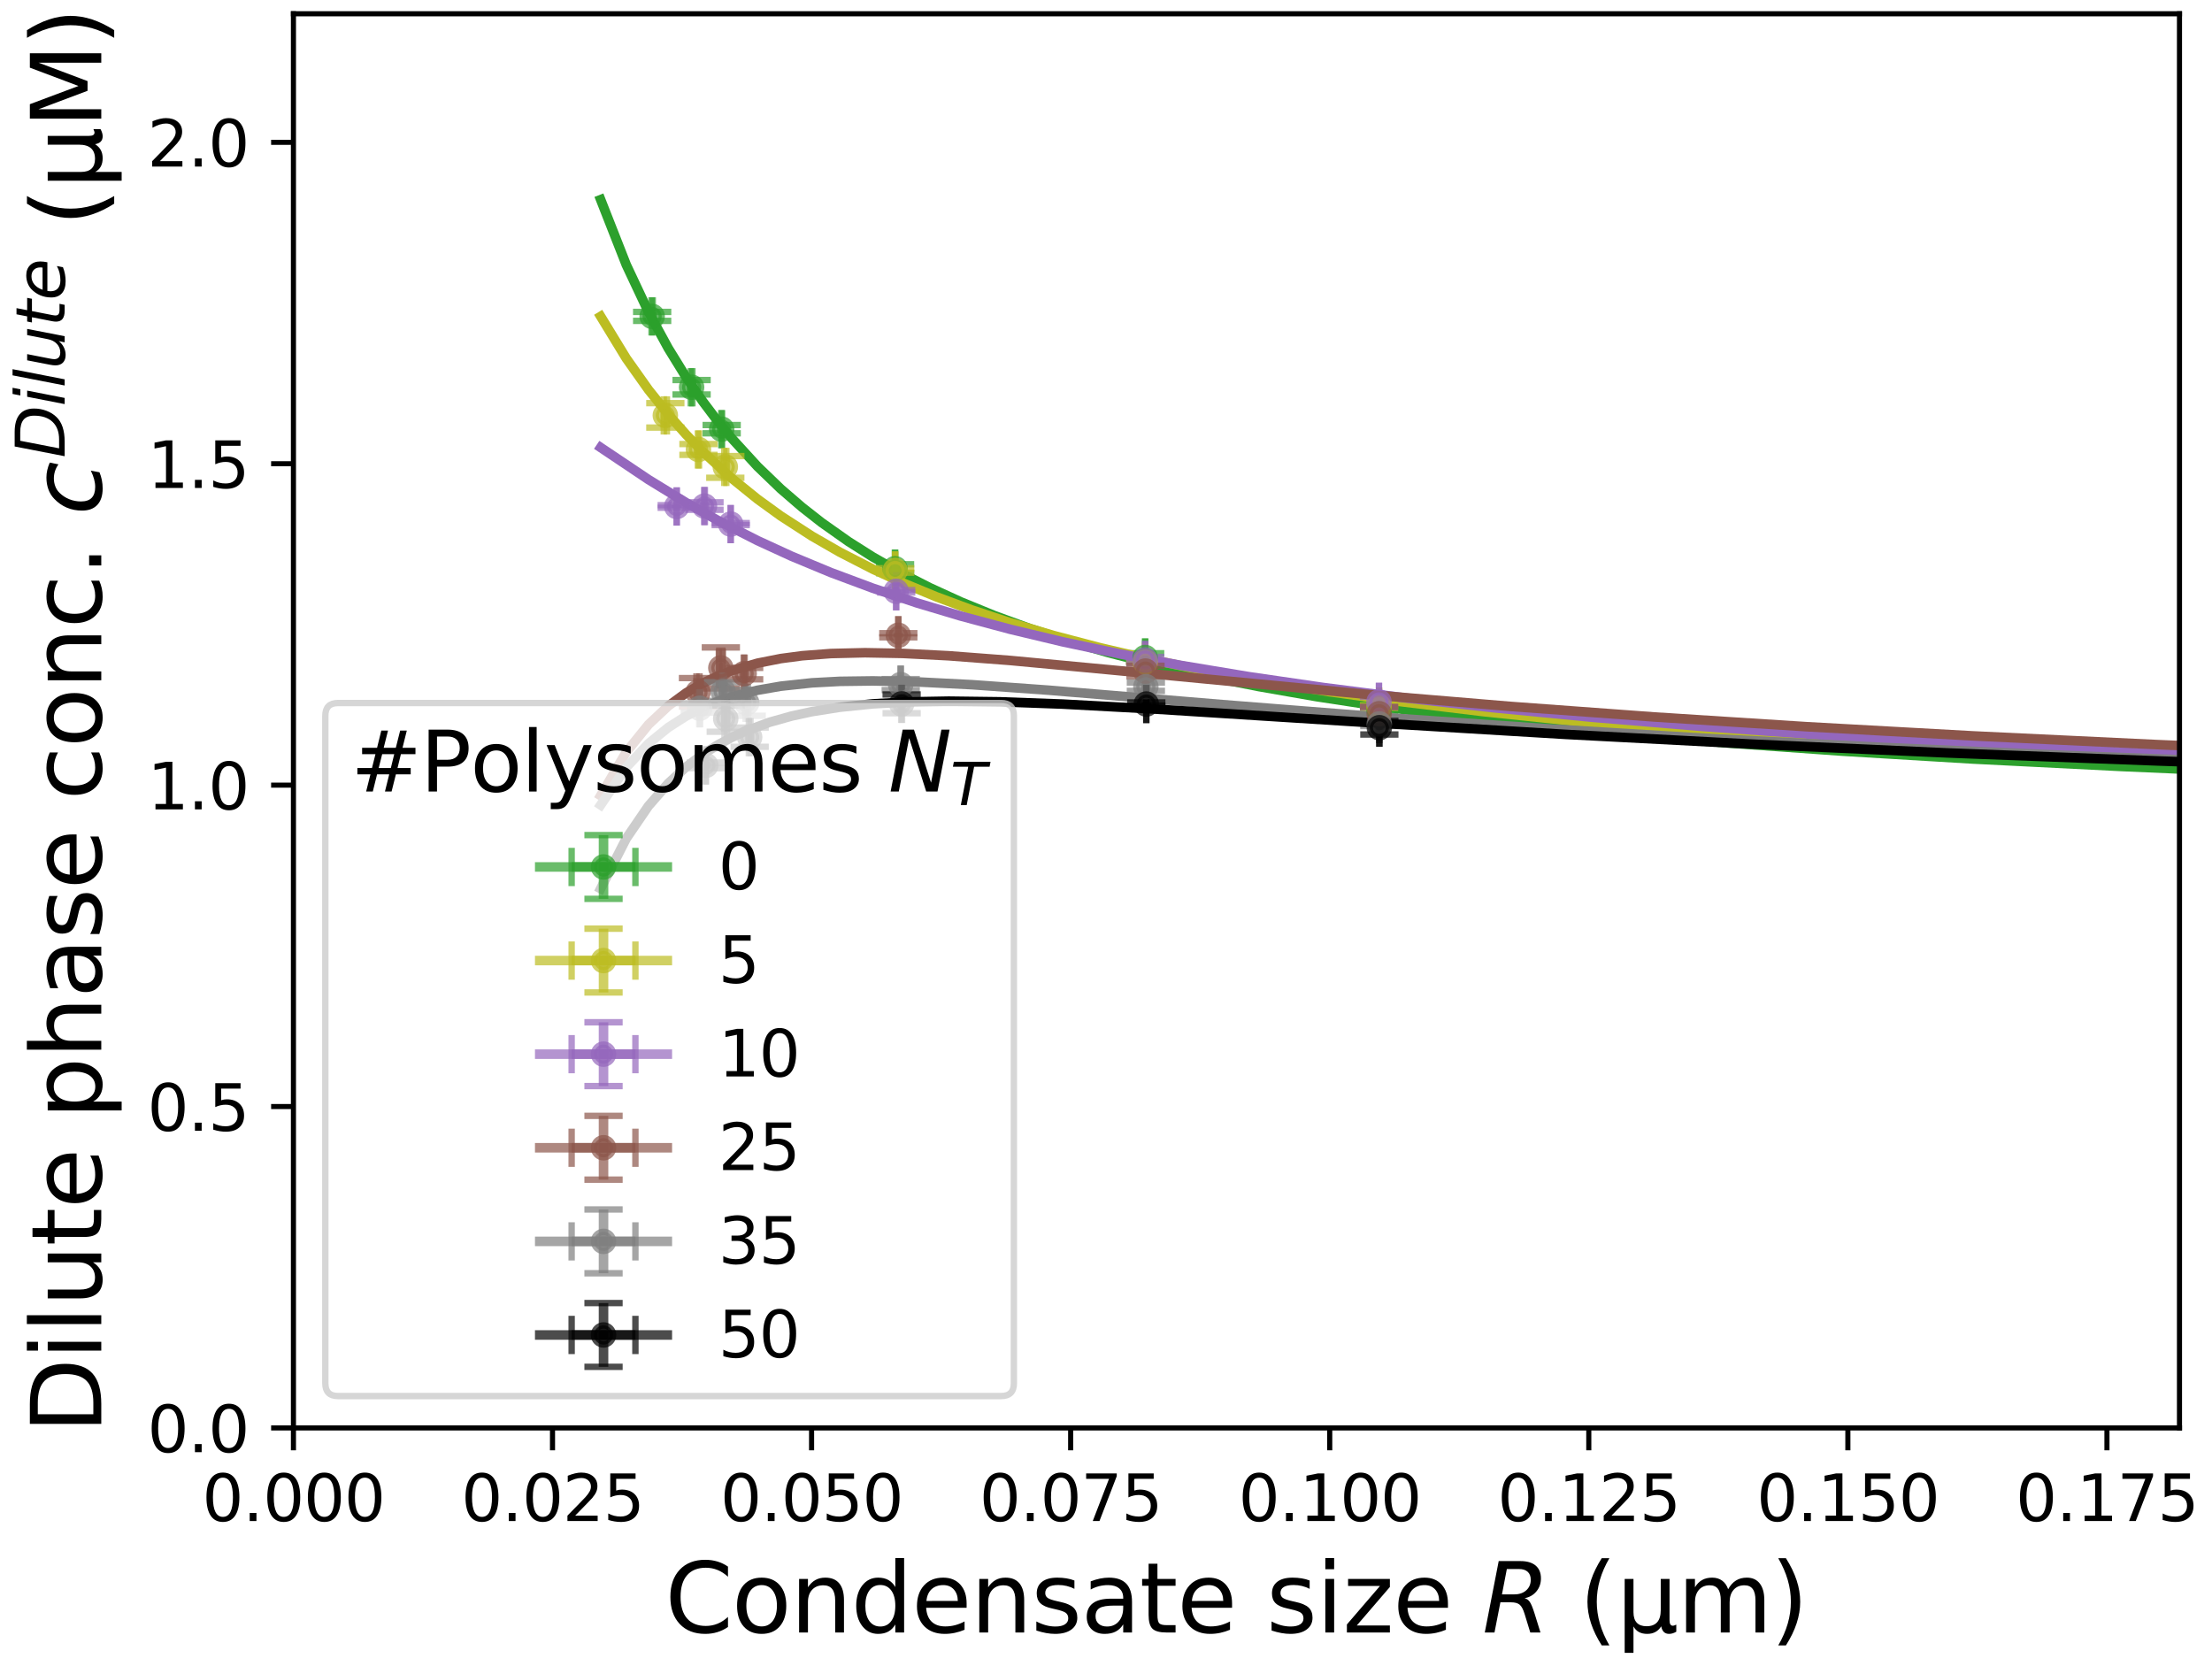 <?xml version="1.0" encoding="utf-8" standalone="no"?>
<!DOCTYPE svg PUBLIC "-//W3C//DTD SVG 1.1//EN"
  "http://www.w3.org/Graphics/SVG/1.1/DTD/svg11.dtd">
<svg xmlns:xlink="http://www.w3.org/1999/xlink" width="346.853pt" height="261.308pt" viewBox="0 0 346.853 261.308" xmlns="http://www.w3.org/2000/svg" version="1.1">
 <defs>
  <style type="text/css">*{stroke-linejoin: round; stroke-linecap: butt}</style>
 </defs>
 <g id="figure_1">
  <g id="patch_1">
   <path d="M 0 261.308 
L 346.853 261.308 
L 346.853 0 
L 0 0 
z
" style="fill: #ffffff"/>
  </g>
  <g id="axes_1">
   <g id="patch_2">
    <path d="M 46.013 223.92 
L 341.753 223.92 
L 341.753 2.16 
L 46.013 2.16 
z
" style="fill: #ffffff"/>
   </g>
   <g id="matplotlib.axis_1">
    <g id="xtick_1">
     <g id="line2d_1">
      <defs>
       <path id="m736b5b1df3" d="M 0 0 
L 0 3.5 
" style="stroke: #000000; stroke-width: 0.8"/>
      </defs>
      <g>
       <use xlink:href="#m736b5b1df3" x="46.013" y="223.92" style="stroke: #000000; stroke-width: 0.8"/>
      </g>
     </g>
     <g id="text_1">
      <!-- 0.000 -->
      <g transform="translate(31.699 238.518) scale(0.1 -0.1)">
       <defs>
        <path id="DejaVuSans-30" d="M 2034 4250 
Q 1547 4250 1301 3770 
Q 1056 3291 1056 2328 
Q 1056 1369 1301 889 
Q 1547 409 2034 409 
Q 2525 409 2770 889 
Q 3016 1369 3016 2328 
Q 3016 3291 2770 3770 
Q 2525 4250 2034 4250 
z
M 2034 4750 
Q 2819 4750 3233 4129 
Q 3647 3509 3647 2328 
Q 3647 1150 3233 529 
Q 2819 -91 2034 -91 
Q 1250 -91 836 529 
Q 422 1150 422 2328 
Q 422 3509 836 4129 
Q 1250 4750 2034 4750 
z
" transform="scale(0.016)"/>
        <path id="DejaVuSans-2e" d="M 684 794 
L 1344 794 
L 1344 0 
L 684 0 
L 684 794 
z
" transform="scale(0.016)"/>
       </defs>
       <use xlink:href="#DejaVuSans-30"/>
       <use xlink:href="#DejaVuSans-2e" x="63.623"/>
       <use xlink:href="#DejaVuSans-30" x="95.41"/>
       <use xlink:href="#DejaVuSans-30" x="159.033"/>
       <use xlink:href="#DejaVuSans-30" x="222.656"/>
      </g>
     </g>
    </g>
    <g id="xtick_2">
     <g id="line2d_2">
      <g>
       <use xlink:href="#m736b5b1df3" x="86.637" y="223.92" style="stroke: #000000; stroke-width: 0.8"/>
      </g>
     </g>
     <g id="text_2">
      <!-- 0.025 -->
      <g transform="translate(72.323 238.518) scale(0.1 -0.1)">
       <defs>
        <path id="DejaVuSans-32" d="M 1228 531 
L 3431 531 
L 3431 0 
L 469 0 
L 469 531 
Q 828 903 1448 1529 
Q 2069 2156 2228 2338 
Q 2531 2678 2651 2914 
Q 2772 3150 2772 3378 
Q 2772 3750 2511 3984 
Q 2250 4219 1831 4219 
Q 1534 4219 1204 4116 
Q 875 4013 500 3803 
L 500 4441 
Q 881 4594 1212 4672 
Q 1544 4750 1819 4750 
Q 2544 4750 2975 4387 
Q 3406 4025 3406 3419 
Q 3406 3131 3298 2873 
Q 3191 2616 2906 2266 
Q 2828 2175 2409 1742 
Q 1991 1309 1228 531 
z
" transform="scale(0.016)"/>
        <path id="DejaVuSans-35" d="M 691 4666 
L 3169 4666 
L 3169 4134 
L 1269 4134 
L 1269 2991 
Q 1406 3038 1543 3061 
Q 1681 3084 1819 3084 
Q 2600 3084 3056 2656 
Q 3513 2228 3513 1497 
Q 3513 744 3044 326 
Q 2575 -91 1722 -91 
Q 1428 -91 1123 -41 
Q 819 9 494 109 
L 494 744 
Q 775 591 1075 516 
Q 1375 441 1709 441 
Q 2250 441 2565 725 
Q 2881 1009 2881 1497 
Q 2881 1984 2565 2268 
Q 2250 2553 1709 2553 
Q 1456 2553 1204 2497 
Q 953 2441 691 2322 
L 691 4666 
z
" transform="scale(0.016)"/>
       </defs>
       <use xlink:href="#DejaVuSans-30"/>
       <use xlink:href="#DejaVuSans-2e" x="63.623"/>
       <use xlink:href="#DejaVuSans-30" x="95.41"/>
       <use xlink:href="#DejaVuSans-32" x="159.033"/>
       <use xlink:href="#DejaVuSans-35" x="222.656"/>
      </g>
     </g>
    </g>
    <g id="xtick_3">
     <g id="line2d_3">
      <g>
       <use xlink:href="#m736b5b1df3" x="127.26" y="223.92" style="stroke: #000000; stroke-width: 0.8"/>
      </g>
     </g>
     <g id="text_3">
      <!-- 0.050 -->
      <g transform="translate(112.946 238.518) scale(0.1 -0.1)">
       <use xlink:href="#DejaVuSans-30"/>
       <use xlink:href="#DejaVuSans-2e" x="63.623"/>
       <use xlink:href="#DejaVuSans-30" x="95.41"/>
       <use xlink:href="#DejaVuSans-35" x="159.033"/>
       <use xlink:href="#DejaVuSans-30" x="222.656"/>
      </g>
     </g>
    </g>
    <g id="xtick_4">
     <g id="line2d_4">
      <g>
       <use xlink:href="#m736b5b1df3" x="167.884" y="223.92" style="stroke: #000000; stroke-width: 0.8"/>
      </g>
     </g>
     <g id="text_4">
      <!-- 0.075 -->
      <g transform="translate(153.57 238.518) scale(0.1 -0.1)">
       <defs>
        <path id="DejaVuSans-37" d="M 525 4666 
L 3525 4666 
L 3525 4397 
L 1831 0 
L 1172 0 
L 2766 4134 
L 525 4134 
L 525 4666 
z
" transform="scale(0.016)"/>
       </defs>
       <use xlink:href="#DejaVuSans-30"/>
       <use xlink:href="#DejaVuSans-2e" x="63.623"/>
       <use xlink:href="#DejaVuSans-30" x="95.41"/>
       <use xlink:href="#DejaVuSans-37" x="159.033"/>
       <use xlink:href="#DejaVuSans-35" x="222.656"/>
      </g>
     </g>
    </g>
    <g id="xtick_5">
     <g id="line2d_5">
      <g>
       <use xlink:href="#m736b5b1df3" x="208.508" y="223.92" style="stroke: #000000; stroke-width: 0.8"/>
      </g>
     </g>
     <g id="text_5">
      <!-- 0.100 -->
      <g transform="translate(194.194 238.518) scale(0.1 -0.1)">
       <defs>
        <path id="DejaVuSans-31" d="M 794 531 
L 1825 531 
L 1825 4091 
L 703 3866 
L 703 4441 
L 1819 4666 
L 2450 4666 
L 2450 531 
L 3481 531 
L 3481 0 
L 794 0 
L 794 531 
z
" transform="scale(0.016)"/>
       </defs>
       <use xlink:href="#DejaVuSans-30"/>
       <use xlink:href="#DejaVuSans-2e" x="63.623"/>
       <use xlink:href="#DejaVuSans-31" x="95.41"/>
       <use xlink:href="#DejaVuSans-30" x="159.033"/>
       <use xlink:href="#DejaVuSans-30" x="222.656"/>
      </g>
     </g>
    </g>
    <g id="xtick_6">
     <g id="line2d_6">
      <g>
       <use xlink:href="#m736b5b1df3" x="249.131" y="223.92" style="stroke: #000000; stroke-width: 0.8"/>
      </g>
     </g>
     <g id="text_6">
      <!-- 0.125 -->
      <g transform="translate(234.817 238.518) scale(0.1 -0.1)">
       <use xlink:href="#DejaVuSans-30"/>
       <use xlink:href="#DejaVuSans-2e" x="63.623"/>
       <use xlink:href="#DejaVuSans-31" x="95.41"/>
       <use xlink:href="#DejaVuSans-32" x="159.033"/>
       <use xlink:href="#DejaVuSans-35" x="222.656"/>
      </g>
     </g>
    </g>
    <g id="xtick_7">
     <g id="line2d_7">
      <g>
       <use xlink:href="#m736b5b1df3" x="289.755" y="223.92" style="stroke: #000000; stroke-width: 0.8"/>
      </g>
     </g>
     <g id="text_7">
      <!-- 0.150 -->
      <g transform="translate(275.441 238.518) scale(0.1 -0.1)">
       <use xlink:href="#DejaVuSans-30"/>
       <use xlink:href="#DejaVuSans-2e" x="63.623"/>
       <use xlink:href="#DejaVuSans-31" x="95.41"/>
       <use xlink:href="#DejaVuSans-35" x="159.033"/>
       <use xlink:href="#DejaVuSans-30" x="222.656"/>
      </g>
     </g>
    </g>
    <g id="xtick_8">
     <g id="line2d_8">
      <g>
       <use xlink:href="#m736b5b1df3" x="330.379" y="223.92" style="stroke: #000000; stroke-width: 0.8"/>
      </g>
     </g>
     <g id="text_8">
      <!-- 0.175 -->
      <g transform="translate(316.064 238.518) scale(0.1 -0.1)">
       <use xlink:href="#DejaVuSans-30"/>
       <use xlink:href="#DejaVuSans-2e" x="63.623"/>
       <use xlink:href="#DejaVuSans-31" x="95.41"/>
       <use xlink:href="#DejaVuSans-37" x="159.033"/>
       <use xlink:href="#DejaVuSans-35" x="222.656"/>
      </g>
     </g>
    </g>
    <g id="text_9">
     <!-- Condensate size $R$ (µm) -->
     <g transform="translate(104.258 255.998) scale(0.15 -0.15)">
      <defs>
       <path id="DejaVuSans-43" d="M 4122 4306 
L 4122 3641 
Q 3803 3938 3442 4084 
Q 3081 4231 2675 4231 
Q 1875 4231 1450 3742 
Q 1025 3253 1025 2328 
Q 1025 1406 1450 917 
Q 1875 428 2675 428 
Q 3081 428 3442 575 
Q 3803 722 4122 1019 
L 4122 359 
Q 3791 134 3420 21 
Q 3050 -91 2638 -91 
Q 1578 -91 968 557 
Q 359 1206 359 2328 
Q 359 3453 968 4101 
Q 1578 4750 2638 4750 
Q 3056 4750 3426 4639 
Q 3797 4528 4122 4306 
z
" transform="scale(0.016)"/>
       <path id="DejaVuSans-6f" d="M 1959 3097 
Q 1497 3097 1228 2736 
Q 959 2375 959 1747 
Q 959 1119 1226 758 
Q 1494 397 1959 397 
Q 2419 397 2687 759 
Q 2956 1122 2956 1747 
Q 2956 2369 2687 2733 
Q 2419 3097 1959 3097 
z
M 1959 3584 
Q 2709 3584 3137 3096 
Q 3566 2609 3566 1747 
Q 3566 888 3137 398 
Q 2709 -91 1959 -91 
Q 1206 -91 779 398 
Q 353 888 353 1747 
Q 353 2609 779 3096 
Q 1206 3584 1959 3584 
z
" transform="scale(0.016)"/>
       <path id="DejaVuSans-6e" d="M 3513 2113 
L 3513 0 
L 2938 0 
L 2938 2094 
Q 2938 2591 2744 2837 
Q 2550 3084 2163 3084 
Q 1697 3084 1428 2787 
Q 1159 2491 1159 1978 
L 1159 0 
L 581 0 
L 581 3500 
L 1159 3500 
L 1159 2956 
Q 1366 3272 1645 3428 
Q 1925 3584 2291 3584 
Q 2894 3584 3203 3211 
Q 3513 2838 3513 2113 
z
" transform="scale(0.016)"/>
       <path id="DejaVuSans-64" d="M 2906 2969 
L 2906 4863 
L 3481 4863 
L 3481 0 
L 2906 0 
L 2906 525 
Q 2725 213 2448 61 
Q 2172 -91 1784 -91 
Q 1150 -91 751 415 
Q 353 922 353 1747 
Q 353 2572 751 3078 
Q 1150 3584 1784 3584 
Q 2172 3584 2448 3432 
Q 2725 3281 2906 2969 
z
M 947 1747 
Q 947 1113 1208 752 
Q 1469 391 1925 391 
Q 2381 391 2643 752 
Q 2906 1113 2906 1747 
Q 2906 2381 2643 2742 
Q 2381 3103 1925 3103 
Q 1469 3103 1208 2742 
Q 947 2381 947 1747 
z
" transform="scale(0.016)"/>
       <path id="DejaVuSans-65" d="M 3597 1894 
L 3597 1613 
L 953 1613 
Q 991 1019 1311 708 
Q 1631 397 2203 397 
Q 2534 397 2845 478 
Q 3156 559 3463 722 
L 3463 178 
Q 3153 47 2828 -22 
Q 2503 -91 2169 -91 
Q 1331 -91 842 396 
Q 353 884 353 1716 
Q 353 2575 817 3079 
Q 1281 3584 2069 3584 
Q 2775 3584 3186 3129 
Q 3597 2675 3597 1894 
z
M 3022 2063 
Q 3016 2534 2758 2815 
Q 2500 3097 2075 3097 
Q 1594 3097 1305 2825 
Q 1016 2553 972 2059 
L 3022 2063 
z
" transform="scale(0.016)"/>
       <path id="DejaVuSans-73" d="M 2834 3397 
L 2834 2853 
Q 2591 2978 2328 3040 
Q 2066 3103 1784 3103 
Q 1356 3103 1142 2972 
Q 928 2841 928 2578 
Q 928 2378 1081 2264 
Q 1234 2150 1697 2047 
L 1894 2003 
Q 2506 1872 2764 1633 
Q 3022 1394 3022 966 
Q 3022 478 2636 193 
Q 2250 -91 1575 -91 
Q 1294 -91 989 -36 
Q 684 19 347 128 
L 347 722 
Q 666 556 975 473 
Q 1284 391 1588 391 
Q 1994 391 2212 530 
Q 2431 669 2431 922 
Q 2431 1156 2273 1281 
Q 2116 1406 1581 1522 
L 1381 1569 
Q 847 1681 609 1914 
Q 372 2147 372 2553 
Q 372 3047 722 3315 
Q 1072 3584 1716 3584 
Q 2034 3584 2315 3537 
Q 2597 3491 2834 3397 
z
" transform="scale(0.016)"/>
       <path id="DejaVuSans-61" d="M 2194 1759 
Q 1497 1759 1228 1600 
Q 959 1441 959 1056 
Q 959 750 1161 570 
Q 1363 391 1709 391 
Q 2188 391 2477 730 
Q 2766 1069 2766 1631 
L 2766 1759 
L 2194 1759 
z
M 3341 1997 
L 3341 0 
L 2766 0 
L 2766 531 
Q 2569 213 2275 61 
Q 1981 -91 1556 -91 
Q 1019 -91 701 211 
Q 384 513 384 1019 
Q 384 1609 779 1909 
Q 1175 2209 1959 2209 
L 2766 2209 
L 2766 2266 
Q 2766 2663 2505 2880 
Q 2244 3097 1772 3097 
Q 1472 3097 1187 3025 
Q 903 2953 641 2809 
L 641 3341 
Q 956 3463 1253 3523 
Q 1550 3584 1831 3584 
Q 2591 3584 2966 3190 
Q 3341 2797 3341 1997 
z
" transform="scale(0.016)"/>
       <path id="DejaVuSans-74" d="M 1172 4494 
L 1172 3500 
L 2356 3500 
L 2356 3053 
L 1172 3053 
L 1172 1153 
Q 1172 725 1289 603 
Q 1406 481 1766 481 
L 2356 481 
L 2356 0 
L 1766 0 
Q 1100 0 847 248 
Q 594 497 594 1153 
L 594 3053 
L 172 3053 
L 172 3500 
L 594 3500 
L 594 4494 
L 1172 4494 
z
" transform="scale(0.016)"/>
       <path id="DejaVuSans-20" transform="scale(0.016)"/>
       <path id="DejaVuSans-69" d="M 603 3500 
L 1178 3500 
L 1178 0 
L 603 0 
L 603 3500 
z
M 603 4863 
L 1178 4863 
L 1178 4134 
L 603 4134 
L 603 4863 
z
" transform="scale(0.016)"/>
       <path id="DejaVuSans-7a" d="M 353 3500 
L 3084 3500 
L 3084 2975 
L 922 459 
L 3084 459 
L 3084 0 
L 275 0 
L 275 525 
L 2438 3041 
L 353 3041 
L 353 3500 
z
" transform="scale(0.016)"/>
       <path id="DejaVuSans-Oblique-52" d="M 1613 4147 
L 1294 2491 
L 2106 2491 
Q 2584 2491 2879 2755 
Q 3175 3019 3175 3444 
Q 3175 3784 2976 3965 
Q 2778 4147 2406 4147 
L 1613 4147 
z
M 2772 2241 
Q 2972 2194 3105 2009 
Q 3238 1825 3413 1275 
L 3809 0 
L 3144 0 
L 2778 1197 
Q 2638 1659 2453 1815 
Q 2269 1972 1888 1972 
L 1191 1972 
L 806 0 
L 172 0 
L 1081 4666 
L 2503 4666 
Q 3150 4666 3495 4373 
Q 3841 4081 3841 3531 
Q 3841 3044 3547 2687 
Q 3253 2331 2772 2241 
z
" transform="scale(0.016)"/>
       <path id="DejaVuSans-28" d="M 1984 4856 
Q 1566 4138 1362 3434 
Q 1159 2731 1159 2009 
Q 1159 1288 1364 580 
Q 1569 -128 1984 -844 
L 1484 -844 
Q 1016 -109 783 600 
Q 550 1309 550 2009 
Q 550 2706 781 3412 
Q 1013 4119 1484 4856 
L 1984 4856 
z
" transform="scale(0.016)"/>
       <path id="DejaVuSans-b5" d="M 544 -1331 
L 544 3500 
L 1119 3500 
L 1119 1325 
Q 1119 872 1334 640 
Q 1550 409 1972 409 
Q 2434 409 2667 671 
Q 2900 934 2900 1459 
L 2900 3500 
L 3475 3500 
L 3475 806 
Q 3475 619 3529 530 
Q 3584 441 3700 441 
Q 3728 441 3778 458 
Q 3828 475 3916 513 
L 3916 50 
Q 3788 -22 3673 -56 
Q 3559 -91 3450 -91 
Q 3234 -91 3106 31 
Q 2978 153 2931 403 
Q 2775 156 2548 32 
Q 2322 -91 2016 -91 
Q 1697 -91 1473 31 
Q 1250 153 1119 397 
L 1119 -1331 
L 544 -1331 
z
" transform="scale(0.016)"/>
       <path id="DejaVuSans-6d" d="M 3328 2828 
Q 3544 3216 3844 3400 
Q 4144 3584 4550 3584 
Q 5097 3584 5394 3201 
Q 5691 2819 5691 2113 
L 5691 0 
L 5113 0 
L 5113 2094 
Q 5113 2597 4934 2840 
Q 4756 3084 4391 3084 
Q 3944 3084 3684 2787 
Q 3425 2491 3425 1978 
L 3425 0 
L 2847 0 
L 2847 2094 
Q 2847 2600 2669 2842 
Q 2491 3084 2119 3084 
Q 1678 3084 1418 2786 
Q 1159 2488 1159 1978 
L 1159 0 
L 581 0 
L 581 3500 
L 1159 3500 
L 1159 2956 
Q 1356 3278 1631 3431 
Q 1906 3584 2284 3584 
Q 2666 3584 2933 3390 
Q 3200 3197 3328 2828 
z
" transform="scale(0.016)"/>
       <path id="DejaVuSans-29" d="M 513 4856 
L 1013 4856 
Q 1481 4119 1714 3412 
Q 1947 2706 1947 2009 
Q 1947 1309 1714 600 
Q 1481 -109 1013 -844 
L 513 -844 
Q 928 -128 1133 580 
Q 1338 1288 1338 2009 
Q 1338 2731 1133 3434 
Q 928 4138 513 4856 
z
" transform="scale(0.016)"/>
      </defs>
      <use xlink:href="#DejaVuSans-43" transform="translate(0 0.016)"/>
      <use xlink:href="#DejaVuSans-6f" transform="translate(69.824 0.016)"/>
      <use xlink:href="#DejaVuSans-6e" transform="translate(131.006 0.016)"/>
      <use xlink:href="#DejaVuSans-64" transform="translate(194.385 0.016)"/>
      <use xlink:href="#DejaVuSans-65" transform="translate(257.861 0.016)"/>
      <use xlink:href="#DejaVuSans-6e" transform="translate(319.385 0.016)"/>
      <use xlink:href="#DejaVuSans-73" transform="translate(382.764 0.016)"/>
      <use xlink:href="#DejaVuSans-61" transform="translate(434.863 0.016)"/>
      <use xlink:href="#DejaVuSans-74" transform="translate(496.143 0.016)"/>
      <use xlink:href="#DejaVuSans-65" transform="translate(535.352 0.016)"/>
      <use xlink:href="#DejaVuSans-20" transform="translate(596.875 0.016)"/>
      <use xlink:href="#DejaVuSans-73" transform="translate(628.662 0.016)"/>
      <use xlink:href="#DejaVuSans-69" transform="translate(680.762 0.016)"/>
      <use xlink:href="#DejaVuSans-7a" transform="translate(708.545 0.016)"/>
      <use xlink:href="#DejaVuSans-65" transform="translate(761.035 0.016)"/>
      <use xlink:href="#DejaVuSans-20" transform="translate(822.559 0.016)"/>
      <use xlink:href="#DejaVuSans-Oblique-52" transform="translate(854.346 0.016)"/>
      <use xlink:href="#DejaVuSans-20" transform="translate(923.828 0.016)"/>
      <use xlink:href="#DejaVuSans-28" transform="translate(955.615 0.016)"/>
      <use xlink:href="#DejaVuSans-b5" transform="translate(994.629 0.016)"/>
      <use xlink:href="#DejaVuSans-6d" transform="translate(1058.252 0.016)"/>
      <use xlink:href="#DejaVuSans-29" transform="translate(1155.664 0.016)"/>
     </g>
    </g>
   </g>
   <g id="matplotlib.axis_2">
    <g id="ytick_1">
     <g id="line2d_9">
      <defs>
       <path id="m0373738bec" d="M 0 0 
L -3.5 0 
" style="stroke: #000000; stroke-width: 0.8"/>
      </defs>
      <g>
       <use xlink:href="#m0373738bec" x="46.013" y="223.92" style="stroke: #000000; stroke-width: 0.8"/>
      </g>
     </g>
     <g id="text_10">
      <!-- 0.0 -->
      <g transform="translate(23.11 227.719) scale(0.1 -0.1)">
       <use xlink:href="#DejaVuSans-30"/>
       <use xlink:href="#DejaVuSans-2e" x="63.623"/>
       <use xlink:href="#DejaVuSans-30" x="95.41"/>
      </g>
     </g>
    </g>
    <g id="ytick_2">
     <g id="line2d_10">
      <g>
       <use xlink:href="#m0373738bec" x="46.013" y="173.52" style="stroke: #000000; stroke-width: 0.8"/>
      </g>
     </g>
     <g id="text_11">
      <!-- 0.5 -->
      <g transform="translate(23.11 177.319) scale(0.1 -0.1)">
       <use xlink:href="#DejaVuSans-30"/>
       <use xlink:href="#DejaVuSans-2e" x="63.623"/>
       <use xlink:href="#DejaVuSans-35" x="95.41"/>
      </g>
     </g>
    </g>
    <g id="ytick_3">
     <g id="line2d_11">
      <g>
       <use xlink:href="#m0373738bec" x="46.013" y="123.12" style="stroke: #000000; stroke-width: 0.8"/>
      </g>
     </g>
     <g id="text_12">
      <!-- 1.0 -->
      <g transform="translate(23.11 126.919) scale(0.1 -0.1)">
       <use xlink:href="#DejaVuSans-31"/>
       <use xlink:href="#DejaVuSans-2e" x="63.623"/>
       <use xlink:href="#DejaVuSans-30" x="95.41"/>
      </g>
     </g>
    </g>
    <g id="ytick_4">
     <g id="line2d_12">
      <g>
       <use xlink:href="#m0373738bec" x="46.013" y="72.72" style="stroke: #000000; stroke-width: 0.8"/>
      </g>
     </g>
     <g id="text_13">
      <!-- 1.5 -->
      <g transform="translate(23.11 76.519) scale(0.1 -0.1)">
       <use xlink:href="#DejaVuSans-31"/>
       <use xlink:href="#DejaVuSans-2e" x="63.623"/>
       <use xlink:href="#DejaVuSans-35" x="95.41"/>
      </g>
     </g>
    </g>
    <g id="ytick_5">
     <g id="line2d_13">
      <g>
       <use xlink:href="#m0373738bec" x="46.013" y="22.32" style="stroke: #000000; stroke-width: 0.8"/>
      </g>
     </g>
     <g id="text_14">
      <!-- 2.0 -->
      <g transform="translate(23.11 26.119) scale(0.1 -0.1)">
       <use xlink:href="#DejaVuSans-32"/>
       <use xlink:href="#DejaVuSans-2e" x="63.623"/>
       <use xlink:href="#DejaVuSans-30" x="95.41"/>
      </g>
     </g>
    </g>
    <g id="text_15">
     <!-- Dilute phase conc. $c^{Dilute}$ (µM) -->
     <g transform="translate(15.96 224.79) rotate(-90) scale(0.15 -0.15)">
      <defs>
       <path id="DejaVuSans-44" d="M 1259 4147 
L 1259 519 
L 2022 519 
Q 2988 519 3436 956 
Q 3884 1394 3884 2338 
Q 3884 3275 3436 3711 
Q 2988 4147 2022 4147 
L 1259 4147 
z
M 628 4666 
L 1925 4666 
Q 3281 4666 3915 4102 
Q 4550 3538 4550 2338 
Q 4550 1131 3912 565 
Q 3275 0 1925 0 
L 628 0 
L 628 4666 
z
" transform="scale(0.016)"/>
       <path id="DejaVuSans-6c" d="M 603 4863 
L 1178 4863 
L 1178 0 
L 603 0 
L 603 4863 
z
" transform="scale(0.016)"/>
       <path id="DejaVuSans-75" d="M 544 1381 
L 544 3500 
L 1119 3500 
L 1119 1403 
Q 1119 906 1312 657 
Q 1506 409 1894 409 
Q 2359 409 2629 706 
Q 2900 1003 2900 1516 
L 2900 3500 
L 3475 3500 
L 3475 0 
L 2900 0 
L 2900 538 
Q 2691 219 2414 64 
Q 2138 -91 1772 -91 
Q 1169 -91 856 284 
Q 544 659 544 1381 
z
M 1991 3584 
L 1991 3584 
z
" transform="scale(0.016)"/>
       <path id="DejaVuSans-70" d="M 1159 525 
L 1159 -1331 
L 581 -1331 
L 581 3500 
L 1159 3500 
L 1159 2969 
Q 1341 3281 1617 3432 
Q 1894 3584 2278 3584 
Q 2916 3584 3314 3078 
Q 3713 2572 3713 1747 
Q 3713 922 3314 415 
Q 2916 -91 2278 -91 
Q 1894 -91 1617 61 
Q 1341 213 1159 525 
z
M 3116 1747 
Q 3116 2381 2855 2742 
Q 2594 3103 2138 3103 
Q 1681 3103 1420 2742 
Q 1159 2381 1159 1747 
Q 1159 1113 1420 752 
Q 1681 391 2138 391 
Q 2594 391 2855 752 
Q 3116 1113 3116 1747 
z
" transform="scale(0.016)"/>
       <path id="DejaVuSans-68" d="M 3513 2113 
L 3513 0 
L 2938 0 
L 2938 2094 
Q 2938 2591 2744 2837 
Q 2550 3084 2163 3084 
Q 1697 3084 1428 2787 
Q 1159 2491 1159 1978 
L 1159 0 
L 581 0 
L 581 4863 
L 1159 4863 
L 1159 2956 
Q 1366 3272 1645 3428 
Q 1925 3584 2291 3584 
Q 2894 3584 3203 3211 
Q 3513 2838 3513 2113 
z
" transform="scale(0.016)"/>
       <path id="DejaVuSans-63" d="M 3122 3366 
L 3122 2828 
Q 2878 2963 2633 3030 
Q 2388 3097 2138 3097 
Q 1578 3097 1268 2742 
Q 959 2388 959 1747 
Q 959 1106 1268 751 
Q 1578 397 2138 397 
Q 2388 397 2633 464 
Q 2878 531 3122 666 
L 3122 134 
Q 2881 22 2623 -34 
Q 2366 -91 2075 -91 
Q 1284 -91 818 406 
Q 353 903 353 1747 
Q 353 2603 823 3093 
Q 1294 3584 2113 3584 
Q 2378 3584 2631 3529 
Q 2884 3475 3122 3366 
z
" transform="scale(0.016)"/>
       <path id="DejaVuSans-Oblique-63" d="M 3431 3366 
L 3316 2797 
Q 3109 2947 2876 3022 
Q 2644 3097 2394 3097 
Q 2119 3097 1870 3000 
Q 1622 2903 1453 2725 
Q 1184 2453 1037 2087 
Q 891 1722 891 1331 
Q 891 859 1127 628 
Q 1363 397 1844 397 
Q 2081 397 2348 469 
Q 2616 541 2906 684 
L 2797 116 
Q 2547 13 2283 -39 
Q 2019 -91 1741 -91 
Q 1044 -91 669 257 
Q 294 606 294 1253 
Q 294 1797 489 2255 
Q 684 2713 1069 3078 
Q 1331 3328 1684 3456 
Q 2038 3584 2456 3584 
Q 2700 3584 2940 3529 
Q 3181 3475 3431 3366 
z
" transform="scale(0.016)"/>
       <path id="DejaVuSans-Oblique-44" d="M 1081 4666 
L 2438 4666 
Q 3519 4666 4070 4208 
Q 4622 3750 4622 2847 
Q 4622 2250 4412 1698 
Q 4203 1147 3834 769 
Q 3463 381 2891 190 
Q 2319 0 1538 0 
L 172 0 
L 1081 4666 
z
M 1613 4147 
L 909 519 
L 1734 519 
Q 2794 519 3375 1128 
Q 3956 1738 3956 2847 
Q 3956 3519 3581 3833 
Q 3206 4147 2406 4147 
L 1613 4147 
z
" transform="scale(0.016)"/>
       <path id="DejaVuSans-Oblique-69" d="M 1172 4863 
L 1747 4863 
L 1606 4134 
L 1031 4134 
L 1172 4863 
z
M 909 3500 
L 1484 3500 
L 800 0 
L 225 0 
L 909 3500 
z
" transform="scale(0.016)"/>
       <path id="DejaVuSans-Oblique-6c" d="M 1172 4863 
L 1747 4863 
L 800 0 
L 225 0 
L 1172 4863 
z
" transform="scale(0.016)"/>
       <path id="DejaVuSans-Oblique-75" d="M 428 1388 
L 838 3500 
L 1416 3500 
L 1006 1409 
Q 975 1256 961 1147 
Q 947 1038 947 966 
Q 947 700 1109 554 
Q 1272 409 1569 409 
Q 2031 409 2368 721 
Q 2706 1034 2809 1563 
L 3194 3500 
L 3769 3500 
L 3091 0 
L 2516 0 
L 2631 550 
Q 2388 244 2052 76 
Q 1716 -91 1338 -91 
Q 878 -91 622 161 
Q 366 413 366 863 
Q 366 956 381 1097 
Q 397 1238 428 1388 
z
" transform="scale(0.016)"/>
       <path id="DejaVuSans-Oblique-74" d="M 2706 3500 
L 2619 3053 
L 1472 3053 
L 1100 1153 
Q 1081 1047 1072 975 
Q 1063 903 1063 863 
Q 1063 663 1183 572 
Q 1303 481 1569 481 
L 2150 481 
L 2053 0 
L 1503 0 
Q 991 0 739 200 
Q 488 400 488 806 
Q 488 878 497 964 
Q 506 1050 525 1153 
L 897 3053 
L 409 3053 
L 500 3500 
L 978 3500 
L 1172 4494 
L 1747 4494 
L 1556 3500 
L 2706 3500 
z
" transform="scale(0.016)"/>
       <path id="DejaVuSans-Oblique-65" d="M 3078 2063 
Q 3088 2113 3092 2166 
Q 3097 2219 3097 2272 
Q 3097 2653 2873 2875 
Q 2650 3097 2266 3097 
Q 1838 3097 1509 2826 
Q 1181 2556 1013 2059 
L 3078 2063 
z
M 3578 1613 
L 903 1613 
Q 884 1494 878 1425 
Q 872 1356 872 1306 
Q 872 872 1139 634 
Q 1406 397 1894 397 
Q 2269 397 2603 481 
Q 2938 566 3225 728 
L 3116 159 
Q 2806 34 2476 -28 
Q 2147 -91 1806 -91 
Q 1078 -91 686 257 
Q 294 606 294 1247 
Q 294 1794 489 2264 
Q 684 2734 1063 3103 
Q 1306 3334 1642 3459 
Q 1978 3584 2356 3584 
Q 2950 3584 3301 3228 
Q 3653 2872 3653 2272 
Q 3653 2128 3634 1964 
Q 3616 1800 3578 1613 
z
" transform="scale(0.016)"/>
       <path id="DejaVuSans-4d" d="M 628 4666 
L 1569 4666 
L 2759 1491 
L 3956 4666 
L 4897 4666 
L 4897 0 
L 4281 0 
L 4281 4097 
L 3078 897 
L 2444 897 
L 1241 4097 
L 1241 0 
L 628 0 
L 628 4666 
z
" transform="scale(0.016)"/>
      </defs>
      <use xlink:href="#DejaVuSans-44" transform="translate(0 0.53)"/>
      <use xlink:href="#DejaVuSans-69" transform="translate(77.002 0.53)"/>
      <use xlink:href="#DejaVuSans-6c" transform="translate(104.785 0.53)"/>
      <use xlink:href="#DejaVuSans-75" transform="translate(132.568 0.53)"/>
      <use xlink:href="#DejaVuSans-74" transform="translate(195.947 0.53)"/>
      <use xlink:href="#DejaVuSans-65" transform="translate(235.156 0.53)"/>
      <use xlink:href="#DejaVuSans-20" transform="translate(296.68 0.53)"/>
      <use xlink:href="#DejaVuSans-70" transform="translate(328.467 0.53)"/>
      <use xlink:href="#DejaVuSans-68" transform="translate(391.943 0.53)"/>
      <use xlink:href="#DejaVuSans-61" transform="translate(455.322 0.53)"/>
      <use xlink:href="#DejaVuSans-73" transform="translate(516.602 0.53)"/>
      <use xlink:href="#DejaVuSans-65" transform="translate(568.701 0.53)"/>
      <use xlink:href="#DejaVuSans-20" transform="translate(630.225 0.53)"/>
      <use xlink:href="#DejaVuSans-63" transform="translate(662.012 0.53)"/>
      <use xlink:href="#DejaVuSans-6f" transform="translate(716.992 0.53)"/>
      <use xlink:href="#DejaVuSans-6e" transform="translate(778.174 0.53)"/>
      <use xlink:href="#DejaVuSans-63" transform="translate(841.553 0.53)"/>
      <use xlink:href="#DejaVuSans-2e" transform="translate(896.533 0.53)"/>
      <use xlink:href="#DejaVuSans-20" transform="translate(928.32 0.53)"/>
      <use xlink:href="#DejaVuSans-Oblique-63" transform="translate(960.107 0.53)"/>
      <use xlink:href="#DejaVuSans-Oblique-44" transform="translate(1019.738 38.811) scale(0.7)"/>
      <use xlink:href="#DejaVuSans-Oblique-69" transform="translate(1073.639 38.811) scale(0.7)"/>
      <use xlink:href="#DejaVuSans-Oblique-6c" transform="translate(1093.087 38.811) scale(0.7)"/>
      <use xlink:href="#DejaVuSans-Oblique-75" transform="translate(1112.536 38.811) scale(0.7)"/>
      <use xlink:href="#DejaVuSans-Oblique-74" transform="translate(1156.901 38.811) scale(0.7)"/>
      <use xlink:href="#DejaVuSans-Oblique-65" transform="translate(1184.347 38.811) scale(0.7)"/>
      <use xlink:href="#DejaVuSans-20" transform="translate(1230.148 0.53)"/>
      <use xlink:href="#DejaVuSans-28" transform="translate(1261.935 0.53)"/>
      <use xlink:href="#DejaVuSans-b5" transform="translate(1300.949 0.53)"/>
      <use xlink:href="#DejaVuSans-4d" transform="translate(1364.572 0.53)"/>
      <use xlink:href="#DejaVuSans-29" transform="translate(1450.851 0.53)"/>
     </g>
    </g>
   </g>
   <g id="LineCollection_1">
    <path d="M 102.166 49.614 
L 102.36 49.614 
" clip-path="url(#pfacadf6f47)" style="fill: none; stroke: #2ca02c; stroke-opacity: 0.7; stroke-width: 1.5"/>
    <path d="M 108.319 60.726 
L 108.573 60.726 
" clip-path="url(#pfacadf6f47)" style="fill: none; stroke: #2ca02c; stroke-opacity: 0.7; stroke-width: 1.5"/>
    <path d="M 113.1 67.299 
L 113.226 67.299 
" clip-path="url(#pfacadf6f47)" style="fill: none; stroke: #2ca02c; stroke-opacity: 0.7; stroke-width: 1.5"/>
    <path d="M 140.317 89.18 
L 140.385 89.18 
" clip-path="url(#pfacadf6f47)" style="fill: none; stroke: #2ca02c; stroke-opacity: 0.7; stroke-width: 1.5"/>
    <path d="M 179.551 103.104 
L 179.583 103.104 
" clip-path="url(#pfacadf6f47)" style="fill: none; stroke: #2ca02c; stroke-opacity: 0.7; stroke-width: 1.5"/>
    <path d="M 216.239 111.336 
L 216.258 111.336 
" clip-path="url(#pfacadf6f47)" style="fill: none; stroke: #2ca02c; stroke-opacity: 0.7; stroke-width: 1.5"/>
   </g>
   <g id="LineCollection_2">
    <path d="M 102.263 50.316 
L 102.263 48.911 
" clip-path="url(#pfacadf6f47)" style="fill: none; stroke: #2ca02c; stroke-opacity: 0.7; stroke-width: 1.5"/>
    <path d="M 108.446 61.86 
L 108.446 59.593 
" clip-path="url(#pfacadf6f47)" style="fill: none; stroke: #2ca02c; stroke-opacity: 0.7; stroke-width: 1.5"/>
    <path d="M 113.163 67.946 
L 113.163 66.652 
" clip-path="url(#pfacadf6f47)" style="fill: none; stroke: #2ca02c; stroke-opacity: 0.7; stroke-width: 1.5"/>
    <path d="M 140.351 89.875 
L 140.351 88.485 
" clip-path="url(#pfacadf6f47)" style="fill: none; stroke: #2ca02c; stroke-opacity: 0.7; stroke-width: 1.5"/>
    <path d="M 179.567 103.768 
L 179.567 102.44 
" clip-path="url(#pfacadf6f47)" style="fill: none; stroke: #2ca02c; stroke-opacity: 0.7; stroke-width: 1.5"/>
    <path d="M 216.249 111.956 
L 216.249 110.716 
" clip-path="url(#pfacadf6f47)" style="fill: none; stroke: #2ca02c; stroke-opacity: 0.7; stroke-width: 1.5"/>
   </g>
   <g id="line2d_14">
    <defs>
     <path id="mac4d4aaa46" d="M 0 3 
L 0 -3 
" style="stroke: #2ca02c; stroke-opacity: 0.7"/>
    </defs>
    <g clip-path="url(#pfacadf6f47)">
     <use xlink:href="#mac4d4aaa46" x="102.166" y="49.614" style="fill: #2ca02c; fill-opacity: 0.7; stroke: #2ca02c; stroke-opacity: 0.7"/>
     <use xlink:href="#mac4d4aaa46" x="108.319" y="60.726" style="fill: #2ca02c; fill-opacity: 0.7; stroke: #2ca02c; stroke-opacity: 0.7"/>
     <use xlink:href="#mac4d4aaa46" x="113.1" y="67.299" style="fill: #2ca02c; fill-opacity: 0.7; stroke: #2ca02c; stroke-opacity: 0.7"/>
     <use xlink:href="#mac4d4aaa46" x="140.317" y="89.18" style="fill: #2ca02c; fill-opacity: 0.7; stroke: #2ca02c; stroke-opacity: 0.7"/>
     <use xlink:href="#mac4d4aaa46" x="179.551" y="103.104" style="fill: #2ca02c; fill-opacity: 0.7; stroke: #2ca02c; stroke-opacity: 0.7"/>
     <use xlink:href="#mac4d4aaa46" x="216.239" y="111.336" style="fill: #2ca02c; fill-opacity: 0.7; stroke: #2ca02c; stroke-opacity: 0.7"/>
    </g>
   </g>
   <g id="line2d_15">
    <g clip-path="url(#pfacadf6f47)">
     <use xlink:href="#mac4d4aaa46" x="102.36" y="49.614" style="fill: #2ca02c; fill-opacity: 0.7; stroke: #2ca02c; stroke-opacity: 0.7"/>
     <use xlink:href="#mac4d4aaa46" x="108.573" y="60.726" style="fill: #2ca02c; fill-opacity: 0.7; stroke: #2ca02c; stroke-opacity: 0.7"/>
     <use xlink:href="#mac4d4aaa46" x="113.226" y="67.299" style="fill: #2ca02c; fill-opacity: 0.7; stroke: #2ca02c; stroke-opacity: 0.7"/>
     <use xlink:href="#mac4d4aaa46" x="140.385" y="89.18" style="fill: #2ca02c; fill-opacity: 0.7; stroke: #2ca02c; stroke-opacity: 0.7"/>
     <use xlink:href="#mac4d4aaa46" x="179.583" y="103.104" style="fill: #2ca02c; fill-opacity: 0.7; stroke: #2ca02c; stroke-opacity: 0.7"/>
     <use xlink:href="#mac4d4aaa46" x="216.258" y="111.336" style="fill: #2ca02c; fill-opacity: 0.7; stroke: #2ca02c; stroke-opacity: 0.7"/>
    </g>
   </g>
   <g id="line2d_16">
    <defs>
     <path id="m09ac27deb1" d="M 3 0 
L -3 -0 
" style="stroke: #2ca02c; stroke-opacity: 0.7"/>
    </defs>
    <g clip-path="url(#pfacadf6f47)">
     <use xlink:href="#m09ac27deb1" x="102.263" y="50.316" style="fill: #2ca02c; fill-opacity: 0.7; stroke: #2ca02c; stroke-opacity: 0.7"/>
     <use xlink:href="#m09ac27deb1" x="108.446" y="61.86" style="fill: #2ca02c; fill-opacity: 0.7; stroke: #2ca02c; stroke-opacity: 0.7"/>
     <use xlink:href="#m09ac27deb1" x="113.163" y="67.946" style="fill: #2ca02c; fill-opacity: 0.7; stroke: #2ca02c; stroke-opacity: 0.7"/>
     <use xlink:href="#m09ac27deb1" x="140.351" y="89.875" style="fill: #2ca02c; fill-opacity: 0.7; stroke: #2ca02c; stroke-opacity: 0.7"/>
     <use xlink:href="#m09ac27deb1" x="179.567" y="103.768" style="fill: #2ca02c; fill-opacity: 0.7; stroke: #2ca02c; stroke-opacity: 0.7"/>
     <use xlink:href="#m09ac27deb1" x="216.249" y="111.956" style="fill: #2ca02c; fill-opacity: 0.7; stroke: #2ca02c; stroke-opacity: 0.7"/>
    </g>
   </g>
   <g id="line2d_17">
    <g clip-path="url(#pfacadf6f47)">
     <use xlink:href="#m09ac27deb1" x="102.263" y="48.911" style="fill: #2ca02c; fill-opacity: 0.7; stroke: #2ca02c; stroke-opacity: 0.7"/>
     <use xlink:href="#m09ac27deb1" x="108.446" y="59.593" style="fill: #2ca02c; fill-opacity: 0.7; stroke: #2ca02c; stroke-opacity: 0.7"/>
     <use xlink:href="#m09ac27deb1" x="113.163" y="66.652" style="fill: #2ca02c; fill-opacity: 0.7; stroke: #2ca02c; stroke-opacity: 0.7"/>
     <use xlink:href="#m09ac27deb1" x="140.351" y="88.485" style="fill: #2ca02c; fill-opacity: 0.7; stroke: #2ca02c; stroke-opacity: 0.7"/>
     <use xlink:href="#m09ac27deb1" x="179.567" y="102.44" style="fill: #2ca02c; fill-opacity: 0.7; stroke: #2ca02c; stroke-opacity: 0.7"/>
     <use xlink:href="#m09ac27deb1" x="216.249" y="110.716" style="fill: #2ca02c; fill-opacity: 0.7; stroke: #2ca02c; stroke-opacity: 0.7"/>
    </g>
   </g>
   <g id="LineCollection_3">
    <path clip-path="url(#pfacadf6f47)" style="fill: none; stroke: #2ca02c; stroke-opacity: 0.7; stroke-width: 1.5"/>
   </g>
   <g id="LineCollection_4">
    <path clip-path="url(#pfacadf6f47)" style="fill: none; stroke: #2ca02c; stroke-opacity: 0.7; stroke-width: 1.5"/>
   </g>
   <g id="line2d_18">
    <g clip-path="url(#pfacadf6f47)">
     <use xlink:href="#mac4d4aaa46" x="46.013" y="324.72" style="fill: #2ca02c; fill-opacity: 0.7; stroke: #2ca02c; stroke-opacity: 0.7"/>
    </g>
   </g>
   <g id="line2d_19">
    <g clip-path="url(#pfacadf6f47)">
     <use xlink:href="#mac4d4aaa46" x="46.013" y="324.72" style="fill: #2ca02c; fill-opacity: 0.7; stroke: #2ca02c; stroke-opacity: 0.7"/>
    </g>
   </g>
   <g id="line2d_20">
    <g clip-path="url(#pfacadf6f47)">
     <use xlink:href="#m09ac27deb1" x="46.013" y="324.72" style="fill: #2ca02c; fill-opacity: 0.7; stroke: #2ca02c; stroke-opacity: 0.7"/>
    </g>
   </g>
   <g id="line2d_21">
    <g clip-path="url(#pfacadf6f47)">
     <use xlink:href="#m09ac27deb1" x="46.013" y="324.72" style="fill: #2ca02c; fill-opacity: 0.7; stroke: #2ca02c; stroke-opacity: 0.7"/>
    </g>
   </g>
   <g id="line2d_22">
    <path d="M 94.185 31.305 
L 98.207 41.536 
L 101.69 48.934 
L 104.784 54.609 
L 107.583 59.145 
L 110.148 62.881 
L 112.523 66.03 
L 114.74 68.732 
L 118.788 73.158 
L 122.43 76.664 
L 125.754 79.531 
L 128.822 81.937 
L 133.038 84.916 
L 136.881 87.349 
L 141.547 89.996 
L 145.797 92.158 
L 150.647 94.376 
L 155.93 96.535 
L 161.513 98.571 
L 167.297 100.455 
L 173.829 102.349 
L 180.877 104.16 
L 188.765 105.948 
L 197.208 107.63 
L 206.393 109.235 
L 216.743 110.815 
L 228.135 112.324 
L 240.961 113.791 
L 255.11 115.181 
L 271.022 116.517 
L 288.97 117.796 
L 309.36 119.021 
L 332.665 120.193 
L 347.853 120.853 
L 347.853 120.853 
" clip-path="url(#pfacadf6f47)" style="fill: none; stroke: #2ca02c; stroke-width: 1.5; stroke-linecap: square"/>
   </g>
   <g id="LineCollection_5">
    <path d="M 104.082 65.136 
L 104.575 65.136 
" clip-path="url(#pfacadf6f47)" style="fill: none; stroke: #bcbd22; stroke-opacity: 0.7; stroke-width: 1.5"/>
    <path d="M 109.429 70.481 
L 109.614 70.481 
" clip-path="url(#pfacadf6f47)" style="fill: none; stroke: #bcbd22; stroke-opacity: 0.7; stroke-width: 1.5"/>
    <path d="M 113.568 73.217 
L 113.894 73.217 
" clip-path="url(#pfacadf6f47)" style="fill: none; stroke: #bcbd22; stroke-opacity: 0.7; stroke-width: 1.5"/>
    <path d="M 140.348 89.456 
L 140.382 89.456 
" clip-path="url(#pfacadf6f47)" style="fill: none; stroke: #bcbd22; stroke-opacity: 0.7; stroke-width: 1.5"/>
    <path d="M 179.583 103.806 
L 179.586 103.806 
" clip-path="url(#pfacadf6f47)" style="fill: none; stroke: #bcbd22; stroke-opacity: 0.7; stroke-width: 1.5"/>
    <path d="M 216.238 110.806 
L 216.244 110.806 
" clip-path="url(#pfacadf6f47)" style="fill: none; stroke: #bcbd22; stroke-opacity: 0.7; stroke-width: 1.5"/>
   </g>
   <g id="LineCollection_6">
    <path d="M 104.328 67.051 
L 104.328 63.22 
" clip-path="url(#pfacadf6f47)" style="fill: none; stroke: #bcbd22; stroke-opacity: 0.7; stroke-width: 1.5"/>
    <path d="M 109.521 71.335 
L 109.521 69.627 
" clip-path="url(#pfacadf6f47)" style="fill: none; stroke: #bcbd22; stroke-opacity: 0.7; stroke-width: 1.5"/>
    <path d="M 113.731 74.921 
L 113.731 71.514 
" clip-path="url(#pfacadf6f47)" style="fill: none; stroke: #bcbd22; stroke-opacity: 0.7; stroke-width: 1.5"/>
    <path d="M 140.365 89.799 
L 140.365 89.114 
" clip-path="url(#pfacadf6f47)" style="fill: none; stroke: #bcbd22; stroke-opacity: 0.7; stroke-width: 1.5"/>
    <path d="M 179.584 103.867 
L 179.584 103.745 
" clip-path="url(#pfacadf6f47)" style="fill: none; stroke: #bcbd22; stroke-opacity: 0.7; stroke-width: 1.5"/>
    <path d="M 216.241 111.018 
L 216.241 110.595 
" clip-path="url(#pfacadf6f47)" style="fill: none; stroke: #bcbd22; stroke-opacity: 0.7; stroke-width: 1.5"/>
   </g>
   <g id="line2d_23">
    <defs>
     <path id="mc92b63e6a6" d="M 0 3 
L 0 -3 
" style="stroke: #bcbd22; stroke-opacity: 0.7"/>
    </defs>
    <g clip-path="url(#pfacadf6f47)">
     <use xlink:href="#mc92b63e6a6" x="104.082" y="65.136" style="fill: #bcbd22; fill-opacity: 0.7; stroke: #bcbd22; stroke-opacity: 0.7"/>
     <use xlink:href="#mc92b63e6a6" x="109.429" y="70.481" style="fill: #bcbd22; fill-opacity: 0.7; stroke: #bcbd22; stroke-opacity: 0.7"/>
     <use xlink:href="#mc92b63e6a6" x="113.568" y="73.217" style="fill: #bcbd22; fill-opacity: 0.7; stroke: #bcbd22; stroke-opacity: 0.7"/>
     <use xlink:href="#mc92b63e6a6" x="140.348" y="89.456" style="fill: #bcbd22; fill-opacity: 0.7; stroke: #bcbd22; stroke-opacity: 0.7"/>
     <use xlink:href="#mc92b63e6a6" x="179.583" y="103.806" style="fill: #bcbd22; fill-opacity: 0.7; stroke: #bcbd22; stroke-opacity: 0.7"/>
     <use xlink:href="#mc92b63e6a6" x="216.238" y="110.806" style="fill: #bcbd22; fill-opacity: 0.7; stroke: #bcbd22; stroke-opacity: 0.7"/>
    </g>
   </g>
   <g id="line2d_24">
    <g clip-path="url(#pfacadf6f47)">
     <use xlink:href="#mc92b63e6a6" x="104.575" y="65.136" style="fill: #bcbd22; fill-opacity: 0.7; stroke: #bcbd22; stroke-opacity: 0.7"/>
     <use xlink:href="#mc92b63e6a6" x="109.614" y="70.481" style="fill: #bcbd22; fill-opacity: 0.7; stroke: #bcbd22; stroke-opacity: 0.7"/>
     <use xlink:href="#mc92b63e6a6" x="113.894" y="73.217" style="fill: #bcbd22; fill-opacity: 0.7; stroke: #bcbd22; stroke-opacity: 0.7"/>
     <use xlink:href="#mc92b63e6a6" x="140.382" y="89.456" style="fill: #bcbd22; fill-opacity: 0.7; stroke: #bcbd22; stroke-opacity: 0.7"/>
     <use xlink:href="#mc92b63e6a6" x="179.586" y="103.806" style="fill: #bcbd22; fill-opacity: 0.7; stroke: #bcbd22; stroke-opacity: 0.7"/>
     <use xlink:href="#mc92b63e6a6" x="216.244" y="110.806" style="fill: #bcbd22; fill-opacity: 0.7; stroke: #bcbd22; stroke-opacity: 0.7"/>
    </g>
   </g>
   <g id="line2d_25">
    <defs>
     <path id="m9216e40d51" d="M 3 0 
L -3 -0 
" style="stroke: #bcbd22; stroke-opacity: 0.7"/>
    </defs>
    <g clip-path="url(#pfacadf6f47)">
     <use xlink:href="#m9216e40d51" x="104.328" y="67.051" style="fill: #bcbd22; fill-opacity: 0.7; stroke: #bcbd22; stroke-opacity: 0.7"/>
     <use xlink:href="#m9216e40d51" x="109.521" y="71.335" style="fill: #bcbd22; fill-opacity: 0.7; stroke: #bcbd22; stroke-opacity: 0.7"/>
     <use xlink:href="#m9216e40d51" x="113.731" y="74.921" style="fill: #bcbd22; fill-opacity: 0.7; stroke: #bcbd22; stroke-opacity: 0.7"/>
     <use xlink:href="#m9216e40d51" x="140.365" y="89.799" style="fill: #bcbd22; fill-opacity: 0.7; stroke: #bcbd22; stroke-opacity: 0.7"/>
     <use xlink:href="#m9216e40d51" x="179.584" y="103.867" style="fill: #bcbd22; fill-opacity: 0.7; stroke: #bcbd22; stroke-opacity: 0.7"/>
     <use xlink:href="#m9216e40d51" x="216.241" y="111.018" style="fill: #bcbd22; fill-opacity: 0.7; stroke: #bcbd22; stroke-opacity: 0.7"/>
    </g>
   </g>
   <g id="line2d_26">
    <g clip-path="url(#pfacadf6f47)">
     <use xlink:href="#m9216e40d51" x="104.328" y="63.22" style="fill: #bcbd22; fill-opacity: 0.7; stroke: #bcbd22; stroke-opacity: 0.7"/>
     <use xlink:href="#m9216e40d51" x="109.521" y="69.627" style="fill: #bcbd22; fill-opacity: 0.7; stroke: #bcbd22; stroke-opacity: 0.7"/>
     <use xlink:href="#m9216e40d51" x="113.731" y="71.514" style="fill: #bcbd22; fill-opacity: 0.7; stroke: #bcbd22; stroke-opacity: 0.7"/>
     <use xlink:href="#m9216e40d51" x="140.365" y="89.114" style="fill: #bcbd22; fill-opacity: 0.7; stroke: #bcbd22; stroke-opacity: 0.7"/>
     <use xlink:href="#m9216e40d51" x="179.584" y="103.745" style="fill: #bcbd22; fill-opacity: 0.7; stroke: #bcbd22; stroke-opacity: 0.7"/>
     <use xlink:href="#m9216e40d51" x="216.241" y="110.595" style="fill: #bcbd22; fill-opacity: 0.7; stroke: #bcbd22; stroke-opacity: 0.7"/>
    </g>
   </g>
   <g id="LineCollection_7">
    <path clip-path="url(#pfacadf6f47)" style="fill: none; stroke: #bcbd22; stroke-opacity: 0.7; stroke-width: 1.5"/>
   </g>
   <g id="LineCollection_8">
    <path clip-path="url(#pfacadf6f47)" style="fill: none; stroke: #bcbd22; stroke-opacity: 0.7; stroke-width: 1.5"/>
   </g>
   <g id="line2d_27">
    <g clip-path="url(#pfacadf6f47)">
     <use xlink:href="#mc92b63e6a6" x="46.013" y="324.72" style="fill: #bcbd22; fill-opacity: 0.7; stroke: #bcbd22; stroke-opacity: 0.7"/>
    </g>
   </g>
   <g id="line2d_28">
    <g clip-path="url(#pfacadf6f47)">
     <use xlink:href="#mc92b63e6a6" x="46.013" y="324.72" style="fill: #bcbd22; fill-opacity: 0.7; stroke: #bcbd22; stroke-opacity: 0.7"/>
    </g>
   </g>
   <g id="line2d_29">
    <g clip-path="url(#pfacadf6f47)">
     <use xlink:href="#m9216e40d51" x="46.013" y="324.72" style="fill: #bcbd22; fill-opacity: 0.7; stroke: #bcbd22; stroke-opacity: 0.7"/>
    </g>
   </g>
   <g id="line2d_30">
    <g clip-path="url(#pfacadf6f47)">
     <use xlink:href="#m9216e40d51" x="46.013" y="324.72" style="fill: #bcbd22; fill-opacity: 0.7; stroke: #bcbd22; stroke-opacity: 0.7"/>
    </g>
   </g>
   <g id="line2d_31">
    <path d="M 94.185 49.613 
L 98.207 56.207 
L 101.69 61.123 
L 104.784 64.988 
L 107.583 68.14 
L 110.148 70.78 
L 114.74 75.002 
L 118.788 78.272 
L 122.43 80.911 
L 127.317 84.073 
L 131.679 86.584 
L 136.881 89.257 
L 141.547 91.403 
L 146.804 93.578 
L 152.466 95.677 
L 158.391 97.643 
L 165.194 99.655 
L 172.576 101.591 
L 180.318 103.39 
L 188.765 105.127 
L 198.09 106.818 
L 208.339 108.45 
L 219.817 110.046 
L 232.608 111.592 
L 246.66 113.061 
L 262.496 114.486 
L 280.063 115.839 
L 299.968 117.145 
L 322.437 118.391 
L 347.853 119.576 
L 347.853 119.576 
" clip-path="url(#pfacadf6f47)" style="fill: none; stroke: #bcbd22; stroke-width: 1.5; stroke-linecap: square"/>
   </g>
   <g id="LineCollection_9">
    <path d="M 106.087 79.421 
L 106.135 79.421 
" clip-path="url(#pfacadf6f47)" style="fill: none; stroke: #9467bd; stroke-opacity: 0.7; stroke-width: 1.5"/>
    <path d="M 110.407 79.357 
L 110.531 79.357 
" clip-path="url(#pfacadf6f47)" style="fill: none; stroke: #9467bd; stroke-opacity: 0.7; stroke-width: 1.5"/>
    <path d="M 114.561 82.185 
L 114.59 82.185 
" clip-path="url(#pfacadf6f47)" style="fill: none; stroke: #9467bd; stroke-opacity: 0.7; stroke-width: 1.5"/>
    <path d="M 140.515 92.719 
L 140.534 92.719 
" clip-path="url(#pfacadf6f47)" style="fill: none; stroke: #9467bd; stroke-opacity: 0.7; stroke-width: 1.5"/>
    <path d="M 179.565 103.502 
L 179.588 103.502 
" clip-path="url(#pfacadf6f47)" style="fill: none; stroke: #9467bd; stroke-opacity: 0.7; stroke-width: 1.5"/>
    <path d="M 216.217 110.065 
L 216.242 110.065 
" clip-path="url(#pfacadf6f47)" style="fill: none; stroke: #9467bd; stroke-opacity: 0.7; stroke-width: 1.5"/>
   </g>
   <g id="LineCollection_10">
    <path d="M 106.111 79.618 
L 106.111 79.223 
" clip-path="url(#pfacadf6f47)" style="fill: none; stroke: #9467bd; stroke-opacity: 0.7; stroke-width: 1.5"/>
    <path d="M 110.469 79.946 
L 110.469 78.767 
" clip-path="url(#pfacadf6f47)" style="fill: none; stroke: #9467bd; stroke-opacity: 0.7; stroke-width: 1.5"/>
    <path d="M 114.576 82.341 
L 114.576 82.029 
" clip-path="url(#pfacadf6f47)" style="fill: none; stroke: #9467bd; stroke-opacity: 0.7; stroke-width: 1.5"/>
    <path d="M 140.525 92.906 
L 140.525 92.532 
" clip-path="url(#pfacadf6f47)" style="fill: none; stroke: #9467bd; stroke-opacity: 0.7; stroke-width: 1.5"/>
    <path d="M 179.577 103.985 
L 179.577 103.019 
" clip-path="url(#pfacadf6f47)" style="fill: none; stroke: #9467bd; stroke-opacity: 0.7; stroke-width: 1.5"/>
    <path d="M 216.23 110.87 
L 216.23 109.26 
" clip-path="url(#pfacadf6f47)" style="fill: none; stroke: #9467bd; stroke-opacity: 0.7; stroke-width: 1.5"/>
   </g>
   <g id="line2d_32">
    <defs>
     <path id="m4a55323d70" d="M 0 3 
L 0 -3 
" style="stroke: #9467bd; stroke-opacity: 0.7"/>
    </defs>
    <g clip-path="url(#pfacadf6f47)">
     <use xlink:href="#m4a55323d70" x="106.087" y="79.421" style="fill: #9467bd; fill-opacity: 0.7; stroke: #9467bd; stroke-opacity: 0.7"/>
     <use xlink:href="#m4a55323d70" x="110.407" y="79.357" style="fill: #9467bd; fill-opacity: 0.7; stroke: #9467bd; stroke-opacity: 0.7"/>
     <use xlink:href="#m4a55323d70" x="114.561" y="82.185" style="fill: #9467bd; fill-opacity: 0.7; stroke: #9467bd; stroke-opacity: 0.7"/>
     <use xlink:href="#m4a55323d70" x="140.515" y="92.719" style="fill: #9467bd; fill-opacity: 0.7; stroke: #9467bd; stroke-opacity: 0.7"/>
     <use xlink:href="#m4a55323d70" x="179.565" y="103.502" style="fill: #9467bd; fill-opacity: 0.7; stroke: #9467bd; stroke-opacity: 0.7"/>
     <use xlink:href="#m4a55323d70" x="216.217" y="110.065" style="fill: #9467bd; fill-opacity: 0.7; stroke: #9467bd; stroke-opacity: 0.7"/>
    </g>
   </g>
   <g id="line2d_33">
    <g clip-path="url(#pfacadf6f47)">
     <use xlink:href="#m4a55323d70" x="106.135" y="79.421" style="fill: #9467bd; fill-opacity: 0.7; stroke: #9467bd; stroke-opacity: 0.7"/>
     <use xlink:href="#m4a55323d70" x="110.531" y="79.357" style="fill: #9467bd; fill-opacity: 0.7; stroke: #9467bd; stroke-opacity: 0.7"/>
     <use xlink:href="#m4a55323d70" x="114.59" y="82.185" style="fill: #9467bd; fill-opacity: 0.7; stroke: #9467bd; stroke-opacity: 0.7"/>
     <use xlink:href="#m4a55323d70" x="140.534" y="92.719" style="fill: #9467bd; fill-opacity: 0.7; stroke: #9467bd; stroke-opacity: 0.7"/>
     <use xlink:href="#m4a55323d70" x="179.588" y="103.502" style="fill: #9467bd; fill-opacity: 0.7; stroke: #9467bd; stroke-opacity: 0.7"/>
     <use xlink:href="#m4a55323d70" x="216.242" y="110.065" style="fill: #9467bd; fill-opacity: 0.7; stroke: #9467bd; stroke-opacity: 0.7"/>
    </g>
   </g>
   <g id="line2d_34">
    <defs>
     <path id="m27ee55d05d" d="M 3 0 
L -3 -0 
" style="stroke: #9467bd; stroke-opacity: 0.7"/>
    </defs>
    <g clip-path="url(#pfacadf6f47)">
     <use xlink:href="#m27ee55d05d" x="106.111" y="79.618" style="fill: #9467bd; fill-opacity: 0.7; stroke: #9467bd; stroke-opacity: 0.7"/>
     <use xlink:href="#m27ee55d05d" x="110.469" y="79.946" style="fill: #9467bd; fill-opacity: 0.7; stroke: #9467bd; stroke-opacity: 0.7"/>
     <use xlink:href="#m27ee55d05d" x="114.576" y="82.341" style="fill: #9467bd; fill-opacity: 0.7; stroke: #9467bd; stroke-opacity: 0.7"/>
     <use xlink:href="#m27ee55d05d" x="140.525" y="92.906" style="fill: #9467bd; fill-opacity: 0.7; stroke: #9467bd; stroke-opacity: 0.7"/>
     <use xlink:href="#m27ee55d05d" x="179.577" y="103.985" style="fill: #9467bd; fill-opacity: 0.7; stroke: #9467bd; stroke-opacity: 0.7"/>
     <use xlink:href="#m27ee55d05d" x="216.23" y="110.87" style="fill: #9467bd; fill-opacity: 0.7; stroke: #9467bd; stroke-opacity: 0.7"/>
    </g>
   </g>
   <g id="line2d_35">
    <g clip-path="url(#pfacadf6f47)">
     <use xlink:href="#m27ee55d05d" x="106.111" y="79.223" style="fill: #9467bd; fill-opacity: 0.7; stroke: #9467bd; stroke-opacity: 0.7"/>
     <use xlink:href="#m27ee55d05d" x="110.469" y="78.767" style="fill: #9467bd; fill-opacity: 0.7; stroke: #9467bd; stroke-opacity: 0.7"/>
     <use xlink:href="#m27ee55d05d" x="114.576" y="82.029" style="fill: #9467bd; fill-opacity: 0.7; stroke: #9467bd; stroke-opacity: 0.7"/>
     <use xlink:href="#m27ee55d05d" x="140.525" y="92.532" style="fill: #9467bd; fill-opacity: 0.7; stroke: #9467bd; stroke-opacity: 0.7"/>
     <use xlink:href="#m27ee55d05d" x="179.577" y="103.019" style="fill: #9467bd; fill-opacity: 0.7; stroke: #9467bd; stroke-opacity: 0.7"/>
     <use xlink:href="#m27ee55d05d" x="216.23" y="109.26" style="fill: #9467bd; fill-opacity: 0.7; stroke: #9467bd; stroke-opacity: 0.7"/>
    </g>
   </g>
   <g id="LineCollection_11">
    <path clip-path="url(#pfacadf6f47)" style="fill: none; stroke: #9467bd; stroke-opacity: 0.7; stroke-width: 1.5"/>
   </g>
   <g id="LineCollection_12">
    <path clip-path="url(#pfacadf6f47)" style="fill: none; stroke: #9467bd; stroke-opacity: 0.7; stroke-width: 1.5"/>
   </g>
   <g id="line2d_36">
    <g clip-path="url(#pfacadf6f47)">
     <use xlink:href="#m4a55323d70" x="46.013" y="324.72" style="fill: #9467bd; fill-opacity: 0.7; stroke: #9467bd; stroke-opacity: 0.7"/>
    </g>
   </g>
   <g id="line2d_37">
    <g clip-path="url(#pfacadf6f47)">
     <use xlink:href="#m4a55323d70" x="46.013" y="324.72" style="fill: #9467bd; fill-opacity: 0.7; stroke: #9467bd; stroke-opacity: 0.7"/>
    </g>
   </g>
   <g id="line2d_38">
    <g clip-path="url(#pfacadf6f47)">
     <use xlink:href="#m27ee55d05d" x="46.013" y="324.72" style="fill: #9467bd; fill-opacity: 0.7; stroke: #9467bd; stroke-opacity: 0.7"/>
    </g>
   </g>
   <g id="line2d_39">
    <g clip-path="url(#pfacadf6f47)">
     <use xlink:href="#m27ee55d05d" x="46.013" y="324.72" style="fill: #9467bd; fill-opacity: 0.7; stroke: #9467bd; stroke-opacity: 0.7"/>
    </g>
   </g>
   <g id="line2d_40">
    <path d="M 94.185 70.175 
L 101.69 75.209 
L 107.583 78.819 
L 112.523 81.588 
L 118.788 84.774 
L 124.127 87.226 
L 130.275 89.781 
L 136.881 92.245 
L 143.718 94.528 
L 150.647 96.602 
L 158.391 98.677 
L 166.604 100.637 
L 175.663 102.557 
L 185.195 104.346 
L 195.866 106.115 
L 207.566 107.817 
L 220.152 109.421 
L 234.052 110.968 
L 249.636 112.473 
L 266.945 113.916 
L 286.367 115.307 
L 308.186 116.639 
L 332.788 117.914 
L 347.853 118.597 
L 347.853 118.597 
" clip-path="url(#pfacadf6f47)" style="fill: none; stroke: #9467bd; stroke-width: 1.5; stroke-linecap: square"/>
   </g>
   <g id="LineCollection_13">
    <path d="M 109.204 108.571 
L 109.69 108.571 
" clip-path="url(#pfacadf6f47)" style="fill: none; stroke: #8c564b; stroke-opacity: 0.7; stroke-width: 1.5"/>
    <path d="M 112.718 104.738 
L 113.346 104.738 
" clip-path="url(#pfacadf6f47)" style="fill: none; stroke: #8c564b; stroke-opacity: 0.7; stroke-width: 1.5"/>
    <path d="M 116.611 105.628 
L 116.767 105.628 
" clip-path="url(#pfacadf6f47)" style="fill: none; stroke: #8c564b; stroke-opacity: 0.7; stroke-width: 1.5"/>
    <path d="M 140.845 99.617 
L 140.876 99.617 
" clip-path="url(#pfacadf6f47)" style="fill: none; stroke: #8c564b; stroke-opacity: 0.7; stroke-width: 1.5"/>
    <path d="M 179.598 105.232 
L 179.639 105.232 
" clip-path="url(#pfacadf6f47)" style="fill: none; stroke: #8c564b; stroke-opacity: 0.7; stroke-width: 1.5"/>
    <path d="M 216.242 111.922 
L 216.273 111.922 
" clip-path="url(#pfacadf6f47)" style="fill: none; stroke: #8c564b; stroke-opacity: 0.7; stroke-width: 1.5"/>
   </g>
   <g id="LineCollection_14">
    <path d="M 109.447 110.808 
L 109.447 106.334 
" clip-path="url(#pfacadf6f47)" style="fill: none; stroke: #8c564b; stroke-opacity: 0.7; stroke-width: 1.5"/>
    <path d="M 113.032 107.95 
L 113.032 101.526 
" clip-path="url(#pfacadf6f47)" style="fill: none; stroke: #8c564b; stroke-opacity: 0.7; stroke-width: 1.5"/>
    <path d="M 116.689 106.524 
L 116.689 104.732 
" clip-path="url(#pfacadf6f47)" style="fill: none; stroke: #8c564b; stroke-opacity: 0.7; stroke-width: 1.5"/>
    <path d="M 140.861 99.937 
L 140.861 99.297 
" clip-path="url(#pfacadf6f47)" style="fill: none; stroke: #8c564b; stroke-opacity: 0.7; stroke-width: 1.5"/>
    <path d="M 179.619 106.066 
L 179.619 104.397 
" clip-path="url(#pfacadf6f47)" style="fill: none; stroke: #8c564b; stroke-opacity: 0.7; stroke-width: 1.5"/>
    <path d="M 216.258 112.979 
L 216.258 110.865 
" clip-path="url(#pfacadf6f47)" style="fill: none; stroke: #8c564b; stroke-opacity: 0.7; stroke-width: 1.5"/>
   </g>
   <g id="line2d_41">
    <defs>
     <path id="m253d598da2" d="M 0 3 
L 0 -3 
" style="stroke: #8c564b; stroke-opacity: 0.7"/>
    </defs>
    <g clip-path="url(#pfacadf6f47)">
     <use xlink:href="#m253d598da2" x="109.204" y="108.571" style="fill: #8c564b; fill-opacity: 0.7; stroke: #8c564b; stroke-opacity: 0.7"/>
     <use xlink:href="#m253d598da2" x="112.718" y="104.738" style="fill: #8c564b; fill-opacity: 0.7; stroke: #8c564b; stroke-opacity: 0.7"/>
     <use xlink:href="#m253d598da2" x="116.611" y="105.628" style="fill: #8c564b; fill-opacity: 0.7; stroke: #8c564b; stroke-opacity: 0.7"/>
     <use xlink:href="#m253d598da2" x="140.845" y="99.617" style="fill: #8c564b; fill-opacity: 0.7; stroke: #8c564b; stroke-opacity: 0.7"/>
     <use xlink:href="#m253d598da2" x="179.598" y="105.232" style="fill: #8c564b; fill-opacity: 0.7; stroke: #8c564b; stroke-opacity: 0.7"/>
     <use xlink:href="#m253d598da2" x="216.242" y="111.922" style="fill: #8c564b; fill-opacity: 0.7; stroke: #8c564b; stroke-opacity: 0.7"/>
    </g>
   </g>
   <g id="line2d_42">
    <g clip-path="url(#pfacadf6f47)">
     <use xlink:href="#m253d598da2" x="109.69" y="108.571" style="fill: #8c564b; fill-opacity: 0.7; stroke: #8c564b; stroke-opacity: 0.7"/>
     <use xlink:href="#m253d598da2" x="113.346" y="104.738" style="fill: #8c564b; fill-opacity: 0.7; stroke: #8c564b; stroke-opacity: 0.7"/>
     <use xlink:href="#m253d598da2" x="116.767" y="105.628" style="fill: #8c564b; fill-opacity: 0.7; stroke: #8c564b; stroke-opacity: 0.7"/>
     <use xlink:href="#m253d598da2" x="140.876" y="99.617" style="fill: #8c564b; fill-opacity: 0.7; stroke: #8c564b; stroke-opacity: 0.7"/>
     <use xlink:href="#m253d598da2" x="179.639" y="105.232" style="fill: #8c564b; fill-opacity: 0.7; stroke: #8c564b; stroke-opacity: 0.7"/>
     <use xlink:href="#m253d598da2" x="216.273" y="111.922" style="fill: #8c564b; fill-opacity: 0.7; stroke: #8c564b; stroke-opacity: 0.7"/>
    </g>
   </g>
   <g id="line2d_43">
    <defs>
     <path id="m24113e5aa5" d="M 3 0 
L -3 -0 
" style="stroke: #8c564b; stroke-opacity: 0.7"/>
    </defs>
    <g clip-path="url(#pfacadf6f47)">
     <use xlink:href="#m24113e5aa5" x="109.447" y="110.808" style="fill: #8c564b; fill-opacity: 0.7; stroke: #8c564b; stroke-opacity: 0.7"/>
     <use xlink:href="#m24113e5aa5" x="113.032" y="107.95" style="fill: #8c564b; fill-opacity: 0.7; stroke: #8c564b; stroke-opacity: 0.7"/>
     <use xlink:href="#m24113e5aa5" x="116.689" y="106.524" style="fill: #8c564b; fill-opacity: 0.7; stroke: #8c564b; stroke-opacity: 0.7"/>
     <use xlink:href="#m24113e5aa5" x="140.861" y="99.937" style="fill: #8c564b; fill-opacity: 0.7; stroke: #8c564b; stroke-opacity: 0.7"/>
     <use xlink:href="#m24113e5aa5" x="179.619" y="106.066" style="fill: #8c564b; fill-opacity: 0.7; stroke: #8c564b; stroke-opacity: 0.7"/>
     <use xlink:href="#m24113e5aa5" x="216.258" y="112.979" style="fill: #8c564b; fill-opacity: 0.7; stroke: #8c564b; stroke-opacity: 0.7"/>
    </g>
   </g>
   <g id="line2d_44">
    <g clip-path="url(#pfacadf6f47)">
     <use xlink:href="#m24113e5aa5" x="109.447" y="106.334" style="fill: #8c564b; fill-opacity: 0.7; stroke: #8c564b; stroke-opacity: 0.7"/>
     <use xlink:href="#m24113e5aa5" x="113.032" y="101.526" style="fill: #8c564b; fill-opacity: 0.7; stroke: #8c564b; stroke-opacity: 0.7"/>
     <use xlink:href="#m24113e5aa5" x="116.689" y="104.732" style="fill: #8c564b; fill-opacity: 0.7; stroke: #8c564b; stroke-opacity: 0.7"/>
     <use xlink:href="#m24113e5aa5" x="140.861" y="99.297" style="fill: #8c564b; fill-opacity: 0.7; stroke: #8c564b; stroke-opacity: 0.7"/>
     <use xlink:href="#m24113e5aa5" x="179.619" y="104.397" style="fill: #8c564b; fill-opacity: 0.7; stroke: #8c564b; stroke-opacity: 0.7"/>
     <use xlink:href="#m24113e5aa5" x="216.258" y="110.865" style="fill: #8c564b; fill-opacity: 0.7; stroke: #8c564b; stroke-opacity: 0.7"/>
    </g>
   </g>
   <g id="LineCollection_15">
    <path clip-path="url(#pfacadf6f47)" style="fill: none; stroke: #8c564b; stroke-opacity: 0.7; stroke-width: 1.5"/>
   </g>
   <g id="LineCollection_16">
    <path clip-path="url(#pfacadf6f47)" style="fill: none; stroke: #8c564b; stroke-opacity: 0.7; stroke-width: 1.5"/>
   </g>
   <g id="line2d_45">
    <g clip-path="url(#pfacadf6f47)">
     <use xlink:href="#m253d598da2" x="46.013" y="324.72" style="fill: #8c564b; fill-opacity: 0.7; stroke: #8c564b; stroke-opacity: 0.7"/>
    </g>
   </g>
   <g id="line2d_46">
    <g clip-path="url(#pfacadf6f47)">
     <use xlink:href="#m253d598da2" x="46.013" y="324.72" style="fill: #8c564b; fill-opacity: 0.7; stroke: #8c564b; stroke-opacity: 0.7"/>
    </g>
   </g>
   <g id="line2d_47">
    <g clip-path="url(#pfacadf6f47)">
     <use xlink:href="#m24113e5aa5" x="46.013" y="324.72" style="fill: #8c564b; fill-opacity: 0.7; stroke: #8c564b; stroke-opacity: 0.7"/>
    </g>
   </g>
   <g id="line2d_48">
    <g clip-path="url(#pfacadf6f47)">
     <use xlink:href="#m24113e5aa5" x="46.013" y="324.72" style="fill: #8c564b; fill-opacity: 0.7; stroke: #8c564b; stroke-opacity: 0.7"/>
    </g>
   </g>
   <g id="line2d_49">
    <path d="M 94.185 124.751 
L 98.207 117.922 
L 101.69 113.617 
L 104.784 110.711 
L 107.583 108.656 
L 110.148 107.154 
L 112.523 106.029 
L 114.74 105.171 
L 118.788 103.993 
L 122.43 103.272 
L 125.754 102.83 
L 130.275 102.483 
L 135.636 102.354 
L 141.547 102.463 
L 148.762 102.833 
L 158.391 103.568 
L 173.829 105.013 
L 214.987 108.949 
L 236.876 110.776 
L 259.425 112.431 
L 283.347 113.96 
L 309.36 115.396 
L 338.111 116.758 
L 347.853 117.174 
L 347.853 117.174 
" clip-path="url(#pfacadf6f47)" style="fill: none; stroke: #8c564b; stroke-width: 1.5; stroke-linecap: square"/>
   </g>
   <g id="LineCollection_17">
    <path d="M 109.645 111.067 
L 109.792 111.067 
" clip-path="url(#pfacadf6f47)" style="fill: none; stroke: #7f7f7f; stroke-opacity: 0.7; stroke-width: 1.5"/>
    <path d="M 113.251 108.437 
L 113.533 108.437 
" clip-path="url(#pfacadf6f47)" style="fill: none; stroke: #7f7f7f; stroke-opacity: 0.7; stroke-width: 1.5"/>
    <path d="M 116.912 110.217 
L 117.262 110.217 
" clip-path="url(#pfacadf6f47)" style="fill: none; stroke: #7f7f7f; stroke-opacity: 0.7; stroke-width: 1.5"/>
    <path d="M 141.194 107.357 
L 141.277 107.357 
" clip-path="url(#pfacadf6f47)" style="fill: none; stroke: #7f7f7f; stroke-opacity: 0.7; stroke-width: 1.5"/>
    <path d="M 179.663 107.681 
L 179.695 107.681 
" clip-path="url(#pfacadf6f47)" style="fill: none; stroke: #7f7f7f; stroke-opacity: 0.7; stroke-width: 1.5"/>
    <path d="M 216.277 113.524 
L 216.287 113.524 
" clip-path="url(#pfacadf6f47)" style="fill: none; stroke: #7f7f7f; stroke-opacity: 0.7; stroke-width: 1.5"/>
   </g>
   <g id="LineCollection_18">
    <path d="M 109.719 111.747 
L 109.719 110.387 
" clip-path="url(#pfacadf6f47)" style="fill: none; stroke: #7f7f7f; stroke-opacity: 0.7; stroke-width: 1.5"/>
    <path d="M 113.392 109.899 
L 113.392 106.975 
" clip-path="url(#pfacadf6f47)" style="fill: none; stroke: #7f7f7f; stroke-opacity: 0.7; stroke-width: 1.5"/>
    <path d="M 117.087 112.239 
L 117.087 108.194 
" clip-path="url(#pfacadf6f47)" style="fill: none; stroke: #7f7f7f; stroke-opacity: 0.7; stroke-width: 1.5"/>
    <path d="M 141.235 108.221 
L 141.235 106.493 
" clip-path="url(#pfacadf6f47)" style="fill: none; stroke: #7f7f7f; stroke-opacity: 0.7; stroke-width: 1.5"/>
    <path d="M 179.679 108.335 
L 179.679 107.026 
" clip-path="url(#pfacadf6f47)" style="fill: none; stroke: #7f7f7f; stroke-opacity: 0.7; stroke-width: 1.5"/>
    <path d="M 216.282 113.849 
L 216.282 113.198 
" clip-path="url(#pfacadf6f47)" style="fill: none; stroke: #7f7f7f; stroke-opacity: 0.7; stroke-width: 1.5"/>
   </g>
   <g id="line2d_50">
    <defs>
     <path id="mb2a5c21098" d="M 0 3 
L 0 -3 
" style="stroke: #7f7f7f; stroke-opacity: 0.7"/>
    </defs>
    <g clip-path="url(#pfacadf6f47)">
     <use xlink:href="#mb2a5c21098" x="109.645" y="111.067" style="fill: #7f7f7f; fill-opacity: 0.7; stroke: #7f7f7f; stroke-opacity: 0.7"/>
     <use xlink:href="#mb2a5c21098" x="113.251" y="108.437" style="fill: #7f7f7f; fill-opacity: 0.7; stroke: #7f7f7f; stroke-opacity: 0.7"/>
     <use xlink:href="#mb2a5c21098" x="116.912" y="110.217" style="fill: #7f7f7f; fill-opacity: 0.7; stroke: #7f7f7f; stroke-opacity: 0.7"/>
     <use xlink:href="#mb2a5c21098" x="141.194" y="107.357" style="fill: #7f7f7f; fill-opacity: 0.7; stroke: #7f7f7f; stroke-opacity: 0.7"/>
     <use xlink:href="#mb2a5c21098" x="179.663" y="107.681" style="fill: #7f7f7f; fill-opacity: 0.7; stroke: #7f7f7f; stroke-opacity: 0.7"/>
     <use xlink:href="#mb2a5c21098" x="216.277" y="113.524" style="fill: #7f7f7f; fill-opacity: 0.7; stroke: #7f7f7f; stroke-opacity: 0.7"/>
    </g>
   </g>
   <g id="line2d_51">
    <g clip-path="url(#pfacadf6f47)">
     <use xlink:href="#mb2a5c21098" x="109.792" y="111.067" style="fill: #7f7f7f; fill-opacity: 0.7; stroke: #7f7f7f; stroke-opacity: 0.7"/>
     <use xlink:href="#mb2a5c21098" x="113.533" y="108.437" style="fill: #7f7f7f; fill-opacity: 0.7; stroke: #7f7f7f; stroke-opacity: 0.7"/>
     <use xlink:href="#mb2a5c21098" x="117.262" y="110.217" style="fill: #7f7f7f; fill-opacity: 0.7; stroke: #7f7f7f; stroke-opacity: 0.7"/>
     <use xlink:href="#mb2a5c21098" x="141.277" y="107.357" style="fill: #7f7f7f; fill-opacity: 0.7; stroke: #7f7f7f; stroke-opacity: 0.7"/>
     <use xlink:href="#mb2a5c21098" x="179.695" y="107.681" style="fill: #7f7f7f; fill-opacity: 0.7; stroke: #7f7f7f; stroke-opacity: 0.7"/>
     <use xlink:href="#mb2a5c21098" x="216.287" y="113.524" style="fill: #7f7f7f; fill-opacity: 0.7; stroke: #7f7f7f; stroke-opacity: 0.7"/>
    </g>
   </g>
   <g id="line2d_52">
    <defs>
     <path id="m14ebe00db4" d="M 3 0 
L -3 -0 
" style="stroke: #7f7f7f; stroke-opacity: 0.7"/>
    </defs>
    <g clip-path="url(#pfacadf6f47)">
     <use xlink:href="#m14ebe00db4" x="109.719" y="111.747" style="fill: #7f7f7f; fill-opacity: 0.7; stroke: #7f7f7f; stroke-opacity: 0.7"/>
     <use xlink:href="#m14ebe00db4" x="113.392" y="109.899" style="fill: #7f7f7f; fill-opacity: 0.7; stroke: #7f7f7f; stroke-opacity: 0.7"/>
     <use xlink:href="#m14ebe00db4" x="117.087" y="112.239" style="fill: #7f7f7f; fill-opacity: 0.7; stroke: #7f7f7f; stroke-opacity: 0.7"/>
     <use xlink:href="#m14ebe00db4" x="141.235" y="108.221" style="fill: #7f7f7f; fill-opacity: 0.7; stroke: #7f7f7f; stroke-opacity: 0.7"/>
     <use xlink:href="#m14ebe00db4" x="179.679" y="108.335" style="fill: #7f7f7f; fill-opacity: 0.7; stroke: #7f7f7f; stroke-opacity: 0.7"/>
     <use xlink:href="#m14ebe00db4" x="216.282" y="113.849" style="fill: #7f7f7f; fill-opacity: 0.7; stroke: #7f7f7f; stroke-opacity: 0.7"/>
    </g>
   </g>
   <g id="line2d_53">
    <g clip-path="url(#pfacadf6f47)">
     <use xlink:href="#m14ebe00db4" x="109.719" y="110.387" style="fill: #7f7f7f; fill-opacity: 0.7; stroke: #7f7f7f; stroke-opacity: 0.7"/>
     <use xlink:href="#m14ebe00db4" x="113.392" y="106.975" style="fill: #7f7f7f; fill-opacity: 0.7; stroke: #7f7f7f; stroke-opacity: 0.7"/>
     <use xlink:href="#m14ebe00db4" x="117.087" y="108.194" style="fill: #7f7f7f; fill-opacity: 0.7; stroke: #7f7f7f; stroke-opacity: 0.7"/>
     <use xlink:href="#m14ebe00db4" x="141.235" y="106.493" style="fill: #7f7f7f; fill-opacity: 0.7; stroke: #7f7f7f; stroke-opacity: 0.7"/>
     <use xlink:href="#m14ebe00db4" x="179.679" y="107.026" style="fill: #7f7f7f; fill-opacity: 0.7; stroke: #7f7f7f; stroke-opacity: 0.7"/>
     <use xlink:href="#m14ebe00db4" x="216.282" y="113.198" style="fill: #7f7f7f; fill-opacity: 0.7; stroke: #7f7f7f; stroke-opacity: 0.7"/>
    </g>
   </g>
   <g id="LineCollection_19">
    <path clip-path="url(#pfacadf6f47)" style="fill: none; stroke: #7f7f7f; stroke-opacity: 0.7; stroke-width: 1.5"/>
   </g>
   <g id="LineCollection_20">
    <path clip-path="url(#pfacadf6f47)" style="fill: none; stroke: #7f7f7f; stroke-opacity: 0.7; stroke-width: 1.5"/>
   </g>
   <g id="line2d_54">
    <g clip-path="url(#pfacadf6f47)">
     <use xlink:href="#mb2a5c21098" x="46.013" y="324.72" style="fill: #7f7f7f; fill-opacity: 0.7; stroke: #7f7f7f; stroke-opacity: 0.7"/>
    </g>
   </g>
   <g id="line2d_55">
    <g clip-path="url(#pfacadf6f47)">
     <use xlink:href="#mb2a5c21098" x="46.013" y="324.72" style="fill: #7f7f7f; fill-opacity: 0.7; stroke: #7f7f7f; stroke-opacity: 0.7"/>
    </g>
   </g>
   <g id="line2d_56">
    <g clip-path="url(#pfacadf6f47)">
     <use xlink:href="#m14ebe00db4" x="46.013" y="324.72" style="fill: #7f7f7f; fill-opacity: 0.7; stroke: #7f7f7f; stroke-opacity: 0.7"/>
    </g>
   </g>
   <g id="line2d_57">
    <g clip-path="url(#pfacadf6f47)">
     <use xlink:href="#m14ebe00db4" x="46.013" y="324.72" style="fill: #7f7f7f; fill-opacity: 0.7; stroke: #7f7f7f; stroke-opacity: 0.7"/>
    </g>
   </g>
   <g id="line2d_58">
    <path d="M 94.185 126.231 
L 98.207 120.325 
L 101.69 116.598 
L 104.784 114.08 
L 107.583 112.296 
L 110.148 110.991 
L 112.523 110.012 
L 114.74 109.265 
L 118.788 108.235 
L 122.43 107.602 
L 127.317 107.077 
L 131.679 106.844 
L 136.881 106.775 
L 143.718 106.926 
L 152.466 107.373 
L 164.476 108.234 
L 191.689 110.491 
L 218.804 112.628 
L 242.81 114.291 
L 267.566 115.778 
L 294.345 117.16 
L 323.888 118.457 
L 347.853 119.366 
L 347.853 119.366 
" clip-path="url(#pfacadf6f47)" style="fill: none; stroke: #7f7f7f; stroke-width: 1.5; stroke-linecap: square"/>
   </g>
   <g id="LineCollection_21">
    <path d="M 110.622 120.023 
L 110.715 120.023 
" clip-path="url(#pfacadf6f47)" style="fill: none; stroke: #000000; stroke-opacity: 0.7; stroke-width: 1.5"/>
    <path d="M 113.604 112.701 
L 113.995 112.701 
" clip-path="url(#pfacadf6f47)" style="fill: none; stroke: #000000; stroke-opacity: 0.7; stroke-width: 1.5"/>
    <path d="M 117.422 115.599 
L 117.679 115.599 
" clip-path="url(#pfacadf6f47)" style="fill: none; stroke: #000000; stroke-opacity: 0.7; stroke-width: 1.5"/>
    <path d="M 141.31 110.374 
L 141.451 110.374 
" clip-path="url(#pfacadf6f47)" style="fill: none; stroke: #000000; stroke-opacity: 0.7; stroke-width: 1.5"/>
    <path d="M 179.739 110.401 
L 179.751 110.401 
" clip-path="url(#pfacadf6f47)" style="fill: none; stroke: #000000; stroke-opacity: 0.7; stroke-width: 1.5"/>
    <path d="M 216.274 114.109 
L 216.307 114.109 
" clip-path="url(#pfacadf6f47)" style="fill: none; stroke: #000000; stroke-opacity: 0.7; stroke-width: 1.5"/>
   </g>
   <g id="LineCollection_22">
    <path d="M 110.669 120.468 
L 110.669 119.579 
" clip-path="url(#pfacadf6f47)" style="fill: none; stroke: #000000; stroke-opacity: 0.7; stroke-width: 1.5"/>
    <path d="M 113.8 114.749 
L 113.8 110.654 
" clip-path="url(#pfacadf6f47)" style="fill: none; stroke: #000000; stroke-opacity: 0.7; stroke-width: 1.5"/>
    <path d="M 117.55 117.103 
L 117.55 114.095 
" clip-path="url(#pfacadf6f47)" style="fill: none; stroke: #000000; stroke-opacity: 0.7; stroke-width: 1.5"/>
    <path d="M 141.38 111.847 
L 141.38 108.901 
" clip-path="url(#pfacadf6f47)" style="fill: none; stroke: #000000; stroke-opacity: 0.7; stroke-width: 1.5"/>
    <path d="M 179.745 110.648 
L 179.745 110.155 
" clip-path="url(#pfacadf6f47)" style="fill: none; stroke: #000000; stroke-opacity: 0.7; stroke-width: 1.5"/>
    <path d="M 216.291 115.179 
L 216.291 113.038 
" clip-path="url(#pfacadf6f47)" style="fill: none; stroke: #000000; stroke-opacity: 0.7; stroke-width: 1.5"/>
   </g>
   <g id="line2d_59">
    <defs>
     <path id="m03f0a89d5b" d="M 0 3 
L 0 -3 
" style="stroke: #000000; stroke-opacity: 0.7"/>
    </defs>
    <g clip-path="url(#pfacadf6f47)">
     <use xlink:href="#m03f0a89d5b" x="110.622" y="120.023" style="fill-opacity: 0.7; stroke: #000000; stroke-opacity: 0.7"/>
     <use xlink:href="#m03f0a89d5b" x="113.604" y="112.701" style="fill-opacity: 0.7; stroke: #000000; stroke-opacity: 0.7"/>
     <use xlink:href="#m03f0a89d5b" x="117.422" y="115.599" style="fill-opacity: 0.7; stroke: #000000; stroke-opacity: 0.7"/>
     <use xlink:href="#m03f0a89d5b" x="141.31" y="110.374" style="fill-opacity: 0.7; stroke: #000000; stroke-opacity: 0.7"/>
     <use xlink:href="#m03f0a89d5b" x="179.739" y="110.401" style="fill-opacity: 0.7; stroke: #000000; stroke-opacity: 0.7"/>
     <use xlink:href="#m03f0a89d5b" x="216.274" y="114.109" style="fill-opacity: 0.7; stroke: #000000; stroke-opacity: 0.7"/>
    </g>
   </g>
   <g id="line2d_60">
    <g clip-path="url(#pfacadf6f47)">
     <use xlink:href="#m03f0a89d5b" x="110.715" y="120.023" style="fill-opacity: 0.7; stroke: #000000; stroke-opacity: 0.7"/>
     <use xlink:href="#m03f0a89d5b" x="113.995" y="112.701" style="fill-opacity: 0.7; stroke: #000000; stroke-opacity: 0.7"/>
     <use xlink:href="#m03f0a89d5b" x="117.679" y="115.599" style="fill-opacity: 0.7; stroke: #000000; stroke-opacity: 0.7"/>
     <use xlink:href="#m03f0a89d5b" x="141.451" y="110.374" style="fill-opacity: 0.7; stroke: #000000; stroke-opacity: 0.7"/>
     <use xlink:href="#m03f0a89d5b" x="179.751" y="110.401" style="fill-opacity: 0.7; stroke: #000000; stroke-opacity: 0.7"/>
     <use xlink:href="#m03f0a89d5b" x="216.307" y="114.109" style="fill-opacity: 0.7; stroke: #000000; stroke-opacity: 0.7"/>
    </g>
   </g>
   <g id="line2d_61">
    <defs>
     <path id="ma50f4cd128" d="M 3 0 
L -3 -0 
" style="stroke: #000000; stroke-opacity: 0.7"/>
    </defs>
    <g clip-path="url(#pfacadf6f47)">
     <use xlink:href="#ma50f4cd128" x="110.669" y="120.468" style="fill-opacity: 0.7; stroke: #000000; stroke-opacity: 0.7"/>
     <use xlink:href="#ma50f4cd128" x="113.8" y="114.749" style="fill-opacity: 0.7; stroke: #000000; stroke-opacity: 0.7"/>
     <use xlink:href="#ma50f4cd128" x="117.55" y="117.103" style="fill-opacity: 0.7; stroke: #000000; stroke-opacity: 0.7"/>
     <use xlink:href="#ma50f4cd128" x="141.38" y="111.847" style="fill-opacity: 0.7; stroke: #000000; stroke-opacity: 0.7"/>
     <use xlink:href="#ma50f4cd128" x="179.745" y="110.648" style="fill-opacity: 0.7; stroke: #000000; stroke-opacity: 0.7"/>
     <use xlink:href="#ma50f4cd128" x="216.291" y="115.179" style="fill-opacity: 0.7; stroke: #000000; stroke-opacity: 0.7"/>
    </g>
   </g>
   <g id="line2d_62">
    <g clip-path="url(#pfacadf6f47)">
     <use xlink:href="#ma50f4cd128" x="110.669" y="119.579" style="fill-opacity: 0.7; stroke: #000000; stroke-opacity: 0.7"/>
     <use xlink:href="#ma50f4cd128" x="113.8" y="110.654" style="fill-opacity: 0.7; stroke: #000000; stroke-opacity: 0.7"/>
     <use xlink:href="#ma50f4cd128" x="117.55" y="114.095" style="fill-opacity: 0.7; stroke: #000000; stroke-opacity: 0.7"/>
     <use xlink:href="#ma50f4cd128" x="141.38" y="108.901" style="fill-opacity: 0.7; stroke: #000000; stroke-opacity: 0.7"/>
     <use xlink:href="#ma50f4cd128" x="179.745" y="110.155" style="fill-opacity: 0.7; stroke: #000000; stroke-opacity: 0.7"/>
     <use xlink:href="#ma50f4cd128" x="216.291" y="113.038" style="fill-opacity: 0.7; stroke: #000000; stroke-opacity: 0.7"/>
    </g>
   </g>
   <g id="LineCollection_23">
    <path clip-path="url(#pfacadf6f47)" style="fill: none; stroke: #000000; stroke-opacity: 0.7; stroke-width: 1.5"/>
   </g>
   <g id="LineCollection_24">
    <path clip-path="url(#pfacadf6f47)" style="fill: none; stroke: #000000; stroke-opacity: 0.7; stroke-width: 1.5"/>
   </g>
   <g id="line2d_63">
    <g clip-path="url(#pfacadf6f47)">
     <use xlink:href="#m03f0a89d5b" x="46.013" y="324.72" style="fill-opacity: 0.7; stroke: #000000; stroke-opacity: 0.7"/>
    </g>
   </g>
   <g id="line2d_64">
    <g clip-path="url(#pfacadf6f47)">
     <use xlink:href="#m03f0a89d5b" x="46.013" y="324.72" style="fill-opacity: 0.7; stroke: #000000; stroke-opacity: 0.7"/>
    </g>
   </g>
   <g id="line2d_65">
    <g clip-path="url(#pfacadf6f47)">
     <use xlink:href="#ma50f4cd128" x="46.013" y="324.72" style="fill-opacity: 0.7; stroke: #000000; stroke-opacity: 0.7"/>
    </g>
   </g>
   <g id="line2d_66">
    <g clip-path="url(#pfacadf6f47)">
     <use xlink:href="#ma50f4cd128" x="46.013" y="324.72" style="fill-opacity: 0.7; stroke: #000000; stroke-opacity: 0.7"/>
    </g>
   </g>
   <g id="line2d_67">
    <path d="M 94.185 139.35 
L 98.207 131.474 
L 101.69 126.376 
L 104.784 122.84 
L 107.583 120.265 
L 110.148 118.325 
L 112.523 116.822 
L 114.74 115.634 
L 116.822 114.68 
L 120.653 113.263 
L 124.127 112.286 
L 127.317 111.595 
L 131.679 110.903 
L 136.881 110.372 
L 142.645 110.058 
L 148.762 109.951 
L 156.762 110.051 
L 166.604 110.41 
L 180.877 111.177 
L 212.098 113.153 
L 245.393 115.156 
L 274.569 116.683 
L 305.203 118.061 
L 338.586 119.334 
L 347.853 119.651 
L 347.853 119.651 
" clip-path="url(#pfacadf6f47)" style="fill: none; stroke: #000000; stroke-width: 1.5; stroke-linecap: square"/>
   </g>
   <g id="line2d_68">
    <defs>
     <path id="m59e1390d55" d="M 0 1.5 
C 0.398 1.5 0.779 1.342 1.061 1.061 
C 1.342 0.779 1.5 0.398 1.5 0 
C 1.5 -0.398 1.342 -0.779 1.061 -1.061 
C 0.779 -1.342 0.398 -1.5 0 -1.5 
C -0.398 -1.5 -0.779 -1.342 -1.061 -1.061 
C -1.342 -0.779 -1.5 -0.398 -1.5 0 
C -1.5 0.398 -1.342 0.779 -1.061 1.061 
C -0.779 1.342 -0.398 1.5 0 1.5 
z
" style="stroke: #2ca02c; stroke-opacity: 0.7"/>
    </defs>
    <g clip-path="url(#pfacadf6f47)">
     <use xlink:href="#m59e1390d55" x="102.263" y="49.614" style="fill: #2ca02c; fill-opacity: 0.7; stroke: #2ca02c; stroke-opacity: 0.7"/>
     <use xlink:href="#m59e1390d55" x="108.446" y="60.726" style="fill: #2ca02c; fill-opacity: 0.7; stroke: #2ca02c; stroke-opacity: 0.7"/>
     <use xlink:href="#m59e1390d55" x="113.163" y="67.299" style="fill: #2ca02c; fill-opacity: 0.7; stroke: #2ca02c; stroke-opacity: 0.7"/>
     <use xlink:href="#m59e1390d55" x="140.351" y="89.18" style="fill: #2ca02c; fill-opacity: 0.7; stroke: #2ca02c; stroke-opacity: 0.7"/>
     <use xlink:href="#m59e1390d55" x="179.567" y="103.104" style="fill: #2ca02c; fill-opacity: 0.7; stroke: #2ca02c; stroke-opacity: 0.7"/>
     <use xlink:href="#m59e1390d55" x="216.249" y="111.336" style="fill: #2ca02c; fill-opacity: 0.7; stroke: #2ca02c; stroke-opacity: 0.7"/>
    </g>
   </g>
   <g id="line2d_69">
    <path clip-path="url(#pfacadf6f47)" style="fill: none; stroke: #2ca02c; stroke-opacity: 0.7; stroke-width: 1.5; stroke-linecap: square"/>
    <g clip-path="url(#pfacadf6f47)">
     <use xlink:href="#m59e1390d55" x="46.013" y="324.72" style="fill: #2ca02c; fill-opacity: 0.7; stroke: #2ca02c; stroke-opacity: 0.7"/>
    </g>
   </g>
   <g id="line2d_70">
    <defs>
     <path id="mb77b23477b" d="M 0 1.5 
C 0.398 1.5 0.779 1.342 1.061 1.061 
C 1.342 0.779 1.5 0.398 1.5 0 
C 1.5 -0.398 1.342 -0.779 1.061 -1.061 
C 0.779 -1.342 0.398 -1.5 0 -1.5 
C -0.398 -1.5 -0.779 -1.342 -1.061 -1.061 
C -1.342 -0.779 -1.5 -0.398 -1.5 0 
C -1.5 0.398 -1.342 0.779 -1.061 1.061 
C -0.779 1.342 -0.398 1.5 0 1.5 
z
" style="stroke: #bcbd22; stroke-opacity: 0.7"/>
    </defs>
    <g clip-path="url(#pfacadf6f47)">
     <use xlink:href="#mb77b23477b" x="104.328" y="65.136" style="fill: #bcbd22; fill-opacity: 0.7; stroke: #bcbd22; stroke-opacity: 0.7"/>
     <use xlink:href="#mb77b23477b" x="109.521" y="70.481" style="fill: #bcbd22; fill-opacity: 0.7; stroke: #bcbd22; stroke-opacity: 0.7"/>
     <use xlink:href="#mb77b23477b" x="113.731" y="73.217" style="fill: #bcbd22; fill-opacity: 0.7; stroke: #bcbd22; stroke-opacity: 0.7"/>
     <use xlink:href="#mb77b23477b" x="140.365" y="89.456" style="fill: #bcbd22; fill-opacity: 0.7; stroke: #bcbd22; stroke-opacity: 0.7"/>
     <use xlink:href="#mb77b23477b" x="179.584" y="103.806" style="fill: #bcbd22; fill-opacity: 0.7; stroke: #bcbd22; stroke-opacity: 0.7"/>
     <use xlink:href="#mb77b23477b" x="216.241" y="110.806" style="fill: #bcbd22; fill-opacity: 0.7; stroke: #bcbd22; stroke-opacity: 0.7"/>
    </g>
   </g>
   <g id="line2d_71">
    <path clip-path="url(#pfacadf6f47)" style="fill: none; stroke: #bcbd22; stroke-opacity: 0.7; stroke-width: 1.5; stroke-linecap: square"/>
    <g clip-path="url(#pfacadf6f47)">
     <use xlink:href="#mb77b23477b" x="46.013" y="324.72" style="fill: #bcbd22; fill-opacity: 0.7; stroke: #bcbd22; stroke-opacity: 0.7"/>
    </g>
   </g>
   <g id="line2d_72">
    <defs>
     <path id="mda4c67c991" d="M 0 1.5 
C 0.398 1.5 0.779 1.342 1.061 1.061 
C 1.342 0.779 1.5 0.398 1.5 0 
C 1.5 -0.398 1.342 -0.779 1.061 -1.061 
C 0.779 -1.342 0.398 -1.5 0 -1.5 
C -0.398 -1.5 -0.779 -1.342 -1.061 -1.061 
C -1.342 -0.779 -1.5 -0.398 -1.5 0 
C -1.5 0.398 -1.342 0.779 -1.061 1.061 
C -0.779 1.342 -0.398 1.5 0 1.5 
z
" style="stroke: #9467bd; stroke-opacity: 0.7"/>
    </defs>
    <g clip-path="url(#pfacadf6f47)">
     <use xlink:href="#mda4c67c991" x="106.111" y="79.421" style="fill: #9467bd; fill-opacity: 0.7; stroke: #9467bd; stroke-opacity: 0.7"/>
     <use xlink:href="#mda4c67c991" x="110.469" y="79.357" style="fill: #9467bd; fill-opacity: 0.7; stroke: #9467bd; stroke-opacity: 0.7"/>
     <use xlink:href="#mda4c67c991" x="114.576" y="82.185" style="fill: #9467bd; fill-opacity: 0.7; stroke: #9467bd; stroke-opacity: 0.7"/>
     <use xlink:href="#mda4c67c991" x="140.525" y="92.719" style="fill: #9467bd; fill-opacity: 0.7; stroke: #9467bd; stroke-opacity: 0.7"/>
     <use xlink:href="#mda4c67c991" x="179.577" y="103.502" style="fill: #9467bd; fill-opacity: 0.7; stroke: #9467bd; stroke-opacity: 0.7"/>
     <use xlink:href="#mda4c67c991" x="216.23" y="110.065" style="fill: #9467bd; fill-opacity: 0.7; stroke: #9467bd; stroke-opacity: 0.7"/>
    </g>
   </g>
   <g id="line2d_73">
    <path clip-path="url(#pfacadf6f47)" style="fill: none; stroke: #9467bd; stroke-opacity: 0.7; stroke-width: 1.5; stroke-linecap: square"/>
    <g clip-path="url(#pfacadf6f47)">
     <use xlink:href="#mda4c67c991" x="46.013" y="324.72" style="fill: #9467bd; fill-opacity: 0.7; stroke: #9467bd; stroke-opacity: 0.7"/>
    </g>
   </g>
   <g id="line2d_74">
    <defs>
     <path id="m08954c9b2d" d="M 0 1.5 
C 0.398 1.5 0.779 1.342 1.061 1.061 
C 1.342 0.779 1.5 0.398 1.5 0 
C 1.5 -0.398 1.342 -0.779 1.061 -1.061 
C 0.779 -1.342 0.398 -1.5 0 -1.5 
C -0.398 -1.5 -0.779 -1.342 -1.061 -1.061 
C -1.342 -0.779 -1.5 -0.398 -1.5 0 
C -1.5 0.398 -1.342 0.779 -1.061 1.061 
C -0.779 1.342 -0.398 1.5 0 1.5 
z
" style="stroke: #8c564b; stroke-opacity: 0.7"/>
    </defs>
    <g clip-path="url(#pfacadf6f47)">
     <use xlink:href="#m08954c9b2d" x="109.447" y="108.571" style="fill: #8c564b; fill-opacity: 0.7; stroke: #8c564b; stroke-opacity: 0.7"/>
     <use xlink:href="#m08954c9b2d" x="113.032" y="104.738" style="fill: #8c564b; fill-opacity: 0.7; stroke: #8c564b; stroke-opacity: 0.7"/>
     <use xlink:href="#m08954c9b2d" x="116.689" y="105.628" style="fill: #8c564b; fill-opacity: 0.7; stroke: #8c564b; stroke-opacity: 0.7"/>
     <use xlink:href="#m08954c9b2d" x="140.861" y="99.617" style="fill: #8c564b; fill-opacity: 0.7; stroke: #8c564b; stroke-opacity: 0.7"/>
     <use xlink:href="#m08954c9b2d" x="179.619" y="105.232" style="fill: #8c564b; fill-opacity: 0.7; stroke: #8c564b; stroke-opacity: 0.7"/>
     <use xlink:href="#m08954c9b2d" x="216.258" y="111.922" style="fill: #8c564b; fill-opacity: 0.7; stroke: #8c564b; stroke-opacity: 0.7"/>
    </g>
   </g>
   <g id="line2d_75">
    <path clip-path="url(#pfacadf6f47)" style="fill: none; stroke: #8c564b; stroke-opacity: 0.7; stroke-width: 1.5; stroke-linecap: square"/>
    <g clip-path="url(#pfacadf6f47)">
     <use xlink:href="#m08954c9b2d" x="46.013" y="324.72" style="fill: #8c564b; fill-opacity: 0.7; stroke: #8c564b; stroke-opacity: 0.7"/>
    </g>
   </g>
   <g id="line2d_76">
    <defs>
     <path id="m89e2f06746" d="M 0 1.5 
C 0.398 1.5 0.779 1.342 1.061 1.061 
C 1.342 0.779 1.5 0.398 1.5 0 
C 1.5 -0.398 1.342 -0.779 1.061 -1.061 
C 0.779 -1.342 0.398 -1.5 0 -1.5 
C -0.398 -1.5 -0.779 -1.342 -1.061 -1.061 
C -1.342 -0.779 -1.5 -0.398 -1.5 0 
C -1.5 0.398 -1.342 0.779 -1.061 1.061 
C -0.779 1.342 -0.398 1.5 0 1.5 
z
" style="stroke: #7f7f7f; stroke-opacity: 0.7"/>
    </defs>
    <g clip-path="url(#pfacadf6f47)">
     <use xlink:href="#m89e2f06746" x="109.719" y="111.067" style="fill: #7f7f7f; fill-opacity: 0.7; stroke: #7f7f7f; stroke-opacity: 0.7"/>
     <use xlink:href="#m89e2f06746" x="113.392" y="108.437" style="fill: #7f7f7f; fill-opacity: 0.7; stroke: #7f7f7f; stroke-opacity: 0.7"/>
     <use xlink:href="#m89e2f06746" x="117.087" y="110.217" style="fill: #7f7f7f; fill-opacity: 0.7; stroke: #7f7f7f; stroke-opacity: 0.7"/>
     <use xlink:href="#m89e2f06746" x="141.235" y="107.357" style="fill: #7f7f7f; fill-opacity: 0.7; stroke: #7f7f7f; stroke-opacity: 0.7"/>
     <use xlink:href="#m89e2f06746" x="179.679" y="107.681" style="fill: #7f7f7f; fill-opacity: 0.7; stroke: #7f7f7f; stroke-opacity: 0.7"/>
     <use xlink:href="#m89e2f06746" x="216.282" y="113.524" style="fill: #7f7f7f; fill-opacity: 0.7; stroke: #7f7f7f; stroke-opacity: 0.7"/>
    </g>
   </g>
   <g id="line2d_77">
    <path clip-path="url(#pfacadf6f47)" style="fill: none; stroke: #7f7f7f; stroke-opacity: 0.7; stroke-width: 1.5; stroke-linecap: square"/>
    <g clip-path="url(#pfacadf6f47)">
     <use xlink:href="#m89e2f06746" x="46.013" y="324.72" style="fill: #7f7f7f; fill-opacity: 0.7; stroke: #7f7f7f; stroke-opacity: 0.7"/>
    </g>
   </g>
   <g id="line2d_78">
    <defs>
     <path id="me158579a4a" d="M 0 1.5 
C 0.398 1.5 0.779 1.342 1.061 1.061 
C 1.342 0.779 1.5 0.398 1.5 0 
C 1.5 -0.398 1.342 -0.779 1.061 -1.061 
C 0.779 -1.342 0.398 -1.5 0 -1.5 
C -0.398 -1.5 -0.779 -1.342 -1.061 -1.061 
C -1.342 -0.779 -1.5 -0.398 -1.5 0 
C -1.5 0.398 -1.342 0.779 -1.061 1.061 
C -0.779 1.342 -0.398 1.5 0 1.5 
z
" style="stroke: #000000; stroke-opacity: 0.7"/>
    </defs>
    <g clip-path="url(#pfacadf6f47)">
     <use xlink:href="#me158579a4a" x="110.669" y="120.023" style="fill-opacity: 0.7; stroke: #000000; stroke-opacity: 0.7"/>
     <use xlink:href="#me158579a4a" x="113.8" y="112.701" style="fill-opacity: 0.7; stroke: #000000; stroke-opacity: 0.7"/>
     <use xlink:href="#me158579a4a" x="117.55" y="115.599" style="fill-opacity: 0.7; stroke: #000000; stroke-opacity: 0.7"/>
     <use xlink:href="#me158579a4a" x="141.38" y="110.374" style="fill-opacity: 0.7; stroke: #000000; stroke-opacity: 0.7"/>
     <use xlink:href="#me158579a4a" x="179.745" y="110.401" style="fill-opacity: 0.7; stroke: #000000; stroke-opacity: 0.7"/>
     <use xlink:href="#me158579a4a" x="216.291" y="114.109" style="fill-opacity: 0.7; stroke: #000000; stroke-opacity: 0.7"/>
    </g>
   </g>
   <g id="line2d_79">
    <path clip-path="url(#pfacadf6f47)" style="fill: none; stroke: #000000; stroke-opacity: 0.7; stroke-width: 1.5; stroke-linecap: square"/>
    <g clip-path="url(#pfacadf6f47)">
     <use xlink:href="#me158579a4a" x="46.013" y="324.72" style="fill-opacity: 0.7; stroke: #000000; stroke-opacity: 0.7"/>
    </g>
   </g>
   <g id="patch_3">
    <path d="M 46.013 223.92 
L 46.013 2.16 
" style="fill: none; stroke: #000000; stroke-width: 0.8; stroke-linejoin: miter; stroke-linecap: square"/>
   </g>
   <g id="patch_4">
    <path d="M 341.753 223.92 
L 341.753 2.16 
" style="fill: none; stroke: #000000; stroke-width: 0.8; stroke-linejoin: miter; stroke-linecap: square"/>
   </g>
   <g id="patch_5">
    <path d="M 46.013 223.92 
L 341.753 223.92 
" style="fill: none; stroke: #000000; stroke-width: 0.8; stroke-linejoin: miter; stroke-linecap: square"/>
   </g>
   <g id="patch_6">
    <path d="M 46.013 2.16 
L 341.753 2.16 
" style="fill: none; stroke: #000000; stroke-width: 0.8; stroke-linejoin: miter; stroke-linecap: square"/>
   </g>
   <g id="legend_1">
    <g id="patch_7">
     <path d="M 53.013 218.92 
L 156.983 218.92 
Q 158.983 218.92 158.983 216.92 
L 158.983 112.241 
Q 158.983 110.241 156.983 110.241 
L 53.013 110.241 
Q 51.013 110.241 51.013 112.241 
L 51.013 216.92 
Q 51.013 218.92 53.013 218.92 
z
" style="fill: #ffffff; opacity: 0.8; stroke: #cccccc; stroke-linejoin: miter"/>
    </g>
    <g id="text_16">
     <!-- #Polysomes $N_{T}$ -->
     <g transform="translate(55.013 124.121) scale(0.13 -0.13)">
      <defs>
       <path id="DejaVuSans-23" d="M 3272 2816 
L 2363 2816 
L 2100 1772 
L 3016 1772 
L 3272 2816 
z
M 2803 4594 
L 2478 3297 
L 3391 3297 
L 3719 4594 
L 4219 4594 
L 3897 3297 
L 4872 3297 
L 4872 2816 
L 3775 2816 
L 3519 1772 
L 4513 1772 
L 4513 1294 
L 3397 1294 
L 3072 0 
L 2572 0 
L 2894 1294 
L 1978 1294 
L 1656 0 
L 1153 0 
L 1478 1294 
L 494 1294 
L 494 1772 
L 1594 1772 
L 1856 2816 
L 850 2816 
L 850 3297 
L 1978 3297 
L 2297 4594 
L 2803 4594 
z
" transform="scale(0.016)"/>
       <path id="DejaVuSans-50" d="M 1259 4147 
L 1259 2394 
L 2053 2394 
Q 2494 2394 2734 2622 
Q 2975 2850 2975 3272 
Q 2975 3691 2734 3919 
Q 2494 4147 2053 4147 
L 1259 4147 
z
M 628 4666 
L 2053 4666 
Q 2838 4666 3239 4311 
Q 3641 3956 3641 3272 
Q 3641 2581 3239 2228 
Q 2838 1875 2053 1875 
L 1259 1875 
L 1259 0 
L 628 0 
L 628 4666 
z
" transform="scale(0.016)"/>
       <path id="DejaVuSans-79" d="M 2059 -325 
Q 1816 -950 1584 -1140 
Q 1353 -1331 966 -1331 
L 506 -1331 
L 506 -850 
L 844 -850 
Q 1081 -850 1212 -737 
Q 1344 -625 1503 -206 
L 1606 56 
L 191 3500 
L 800 3500 
L 1894 763 
L 2988 3500 
L 3597 3500 
L 2059 -325 
z
" transform="scale(0.016)"/>
       <path id="DejaVuSans-Oblique-4e" d="M 1081 4666 
L 1931 4666 
L 3219 666 
L 4000 4666 
L 4616 4666 
L 3706 0 
L 2853 0 
L 1569 4025 
L 788 0 
L 172 0 
L 1081 4666 
z
" transform="scale(0.016)"/>
       <path id="DejaVuSans-Oblique-54" d="M 378 4666 
L 4325 4666 
L 4225 4134 
L 2559 4134 
L 1759 0 
L 1125 0 
L 1925 4134 
L 275 4134 
L 378 4666 
z
" transform="scale(0.016)"/>
      </defs>
      <use xlink:href="#DejaVuSans-23" transform="translate(0 0.016)"/>
      <use xlink:href="#DejaVuSans-50" transform="translate(83.789 0.016)"/>
      <use xlink:href="#DejaVuSans-6f" transform="translate(144.092 0.016)"/>
      <use xlink:href="#DejaVuSans-6c" transform="translate(205.273 0.016)"/>
      <use xlink:href="#DejaVuSans-79" transform="translate(233.057 0.016)"/>
      <use xlink:href="#DejaVuSans-73" transform="translate(292.236 0.016)"/>
      <use xlink:href="#DejaVuSans-6f" transform="translate(344.336 0.016)"/>
      <use xlink:href="#DejaVuSans-6d" transform="translate(405.518 0.016)"/>
      <use xlink:href="#DejaVuSans-65" transform="translate(502.93 0.016)"/>
      <use xlink:href="#DejaVuSans-73" transform="translate(564.453 0.016)"/>
      <use xlink:href="#DejaVuSans-20" transform="translate(616.553 0.016)"/>
      <use xlink:href="#DejaVuSans-Oblique-4e" transform="translate(648.34 0.016)"/>
      <use xlink:href="#DejaVuSans-Oblique-54" transform="translate(723.145 -16.391) scale(0.7)"/>
     </g>
    </g>
    <g id="LineCollection_25">
     <path d="M 89.636 135.95 
L 99.636 135.95 
" style="fill: none; stroke: #2ca02c; stroke-opacity: 0.7; stroke-width: 1.5"/>
    </g>
    <g id="LineCollection_26">
     <path d="M 94.636 140.95 
L 94.636 130.95 
" style="fill: none; stroke: #2ca02c; stroke-opacity: 0.7; stroke-width: 1.5"/>
    </g>
    <g id="line2d_80">
     <g>
      <use xlink:href="#mac4d4aaa46" x="89.636" y="135.95" style="fill: #2ca02c; fill-opacity: 0.7; stroke: #2ca02c; stroke-opacity: 0.7"/>
     </g>
    </g>
    <g id="line2d_81">
     <g>
      <use xlink:href="#mac4d4aaa46" x="99.636" y="135.95" style="fill: #2ca02c; fill-opacity: 0.7; stroke: #2ca02c; stroke-opacity: 0.7"/>
     </g>
    </g>
    <g id="line2d_82">
     <g>
      <use xlink:href="#m09ac27deb1" x="94.636" y="140.95" style="fill: #2ca02c; fill-opacity: 0.7; stroke: #2ca02c; stroke-opacity: 0.7"/>
     </g>
    </g>
    <g id="line2d_83">
     <g>
      <use xlink:href="#m09ac27deb1" x="94.636" y="130.95" style="fill: #2ca02c; fill-opacity: 0.7; stroke: #2ca02c; stroke-opacity: 0.7"/>
     </g>
    </g>
    <g id="line2d_84">
     <path d="M 84.636 135.95 
L 104.636 135.95 
" style="fill: none; stroke: #2ca02c; stroke-opacity: 0.7; stroke-width: 1.5; stroke-linecap: square"/>
    </g>
    <g id="line2d_85">
     <g>
      <use xlink:href="#m59e1390d55" x="94.636" y="135.95" style="fill: #2ca02c; fill-opacity: 0.7; stroke: #2ca02c; stroke-opacity: 0.7"/>
     </g>
    </g>
    <g id="text_17">
     <!-- 0 -->
     <g transform="translate(112.636 139.45) scale(0.1 -0.1)">
      <use xlink:href="#DejaVuSans-30"/>
     </g>
    </g>
    <g id="LineCollection_27">
     <path d="M 89.636 150.628 
L 99.636 150.628 
" style="fill: none; stroke: #bcbd22; stroke-opacity: 0.7; stroke-width: 1.5"/>
    </g>
    <g id="LineCollection_28">
     <path d="M 94.636 155.628 
L 94.636 145.628 
" style="fill: none; stroke: #bcbd22; stroke-opacity: 0.7; stroke-width: 1.5"/>
    </g>
    <g id="line2d_86">
     <g>
      <use xlink:href="#mc92b63e6a6" x="89.636" y="150.628" style="fill: #bcbd22; fill-opacity: 0.7; stroke: #bcbd22; stroke-opacity: 0.7"/>
     </g>
    </g>
    <g id="line2d_87">
     <g>
      <use xlink:href="#mc92b63e6a6" x="99.636" y="150.628" style="fill: #bcbd22; fill-opacity: 0.7; stroke: #bcbd22; stroke-opacity: 0.7"/>
     </g>
    </g>
    <g id="line2d_88">
     <g>
      <use xlink:href="#m9216e40d51" x="94.636" y="155.628" style="fill: #bcbd22; fill-opacity: 0.7; stroke: #bcbd22; stroke-opacity: 0.7"/>
     </g>
    </g>
    <g id="line2d_89">
     <g>
      <use xlink:href="#m9216e40d51" x="94.636" y="145.628" style="fill: #bcbd22; fill-opacity: 0.7; stroke: #bcbd22; stroke-opacity: 0.7"/>
     </g>
    </g>
    <g id="line2d_90">
     <path d="M 84.636 150.628 
L 104.636 150.628 
" style="fill: none; stroke: #bcbd22; stroke-opacity: 0.7; stroke-width: 1.5; stroke-linecap: square"/>
    </g>
    <g id="line2d_91">
     <g>
      <use xlink:href="#mb77b23477b" x="94.636" y="150.628" style="fill: #bcbd22; fill-opacity: 0.7; stroke: #bcbd22; stroke-opacity: 0.7"/>
     </g>
    </g>
    <g id="text_18">
     <!-- 5 -->
     <g transform="translate(112.636 154.128) scale(0.1 -0.1)">
      <use xlink:href="#DejaVuSans-35"/>
     </g>
    </g>
    <g id="LineCollection_29">
     <path d="M 89.636 165.306 
L 99.636 165.306 
" style="fill: none; stroke: #9467bd; stroke-opacity: 0.7; stroke-width: 1.5"/>
    </g>
    <g id="LineCollection_30">
     <path d="M 94.636 170.306 
L 94.636 160.306 
" style="fill: none; stroke: #9467bd; stroke-opacity: 0.7; stroke-width: 1.5"/>
    </g>
    <g id="line2d_92">
     <g>
      <use xlink:href="#m4a55323d70" x="89.636" y="165.306" style="fill: #9467bd; fill-opacity: 0.7; stroke: #9467bd; stroke-opacity: 0.7"/>
     </g>
    </g>
    <g id="line2d_93">
     <g>
      <use xlink:href="#m4a55323d70" x="99.636" y="165.306" style="fill: #9467bd; fill-opacity: 0.7; stroke: #9467bd; stroke-opacity: 0.7"/>
     </g>
    </g>
    <g id="line2d_94">
     <g>
      <use xlink:href="#m27ee55d05d" x="94.636" y="170.306" style="fill: #9467bd; fill-opacity: 0.7; stroke: #9467bd; stroke-opacity: 0.7"/>
     </g>
    </g>
    <g id="line2d_95">
     <g>
      <use xlink:href="#m27ee55d05d" x="94.636" y="160.306" style="fill: #9467bd; fill-opacity: 0.7; stroke: #9467bd; stroke-opacity: 0.7"/>
     </g>
    </g>
    <g id="line2d_96">
     <path d="M 84.636 165.306 
L 104.636 165.306 
" style="fill: none; stroke: #9467bd; stroke-opacity: 0.7; stroke-width: 1.5; stroke-linecap: square"/>
    </g>
    <g id="line2d_97">
     <g>
      <use xlink:href="#mda4c67c991" x="94.636" y="165.306" style="fill: #9467bd; fill-opacity: 0.7; stroke: #9467bd; stroke-opacity: 0.7"/>
     </g>
    </g>
    <g id="text_19">
     <!-- 10 -->
     <g transform="translate(112.636 168.806) scale(0.1 -0.1)">
      <use xlink:href="#DejaVuSans-31"/>
      <use xlink:href="#DejaVuSans-30" x="63.623"/>
     </g>
    </g>
    <g id="LineCollection_31">
     <path d="M 89.636 179.984 
L 99.636 179.984 
" style="fill: none; stroke: #8c564b; stroke-opacity: 0.7; stroke-width: 1.5"/>
    </g>
    <g id="LineCollection_32">
     <path d="M 94.636 184.984 
L 94.636 174.984 
" style="fill: none; stroke: #8c564b; stroke-opacity: 0.7; stroke-width: 1.5"/>
    </g>
    <g id="line2d_98">
     <g>
      <use xlink:href="#m253d598da2" x="89.636" y="179.984" style="fill: #8c564b; fill-opacity: 0.7; stroke: #8c564b; stroke-opacity: 0.7"/>
     </g>
    </g>
    <g id="line2d_99">
     <g>
      <use xlink:href="#m253d598da2" x="99.636" y="179.984" style="fill: #8c564b; fill-opacity: 0.7; stroke: #8c564b; stroke-opacity: 0.7"/>
     </g>
    </g>
    <g id="line2d_100">
     <g>
      <use xlink:href="#m24113e5aa5" x="94.636" y="184.984" style="fill: #8c564b; fill-opacity: 0.7; stroke: #8c564b; stroke-opacity: 0.7"/>
     </g>
    </g>
    <g id="line2d_101">
     <g>
      <use xlink:href="#m24113e5aa5" x="94.636" y="174.984" style="fill: #8c564b; fill-opacity: 0.7; stroke: #8c564b; stroke-opacity: 0.7"/>
     </g>
    </g>
    <g id="line2d_102">
     <path d="M 84.636 179.984 
L 104.636 179.984 
" style="fill: none; stroke: #8c564b; stroke-opacity: 0.7; stroke-width: 1.5; stroke-linecap: square"/>
    </g>
    <g id="line2d_103">
     <g>
      <use xlink:href="#m08954c9b2d" x="94.636" y="179.984" style="fill: #8c564b; fill-opacity: 0.7; stroke: #8c564b; stroke-opacity: 0.7"/>
     </g>
    </g>
    <g id="text_20">
     <!-- 25 -->
     <g transform="translate(112.636 183.484) scale(0.1 -0.1)">
      <use xlink:href="#DejaVuSans-32"/>
      <use xlink:href="#DejaVuSans-35" x="63.623"/>
     </g>
    </g>
    <g id="LineCollection_33">
     <path d="M 89.636 194.662 
L 99.636 194.662 
" style="fill: none; stroke: #7f7f7f; stroke-opacity: 0.7; stroke-width: 1.5"/>
    </g>
    <g id="LineCollection_34">
     <path d="M 94.636 199.662 
L 94.636 189.662 
" style="fill: none; stroke: #7f7f7f; stroke-opacity: 0.7; stroke-width: 1.5"/>
    </g>
    <g id="line2d_104">
     <g>
      <use xlink:href="#mb2a5c21098" x="89.636" y="194.662" style="fill: #7f7f7f; fill-opacity: 0.7; stroke: #7f7f7f; stroke-opacity: 0.7"/>
     </g>
    </g>
    <g id="line2d_105">
     <g>
      <use xlink:href="#mb2a5c21098" x="99.636" y="194.662" style="fill: #7f7f7f; fill-opacity: 0.7; stroke: #7f7f7f; stroke-opacity: 0.7"/>
     </g>
    </g>
    <g id="line2d_106">
     <g>
      <use xlink:href="#m14ebe00db4" x="94.636" y="199.662" style="fill: #7f7f7f; fill-opacity: 0.7; stroke: #7f7f7f; stroke-opacity: 0.7"/>
     </g>
    </g>
    <g id="line2d_107">
     <g>
      <use xlink:href="#m14ebe00db4" x="94.636" y="189.662" style="fill: #7f7f7f; fill-opacity: 0.7; stroke: #7f7f7f; stroke-opacity: 0.7"/>
     </g>
    </g>
    <g id="line2d_108">
     <path d="M 84.636 194.662 
L 104.636 194.662 
" style="fill: none; stroke: #7f7f7f; stroke-opacity: 0.7; stroke-width: 1.5; stroke-linecap: square"/>
    </g>
    <g id="line2d_109">
     <g>
      <use xlink:href="#m89e2f06746" x="94.636" y="194.662" style="fill: #7f7f7f; fill-opacity: 0.7; stroke: #7f7f7f; stroke-opacity: 0.7"/>
     </g>
    </g>
    <g id="text_21">
     <!-- 35 -->
     <g transform="translate(112.636 198.162) scale(0.1 -0.1)">
      <defs>
       <path id="DejaVuSans-33" d="M 2597 2516 
Q 3050 2419 3304 2112 
Q 3559 1806 3559 1356 
Q 3559 666 3084 287 
Q 2609 -91 1734 -91 
Q 1441 -91 1130 -33 
Q 819 25 488 141 
L 488 750 
Q 750 597 1062 519 
Q 1375 441 1716 441 
Q 2309 441 2620 675 
Q 2931 909 2931 1356 
Q 2931 1769 2642 2001 
Q 2353 2234 1838 2234 
L 1294 2234 
L 1294 2753 
L 1863 2753 
Q 2328 2753 2575 2939 
Q 2822 3125 2822 3475 
Q 2822 3834 2567 4026 
Q 2313 4219 1838 4219 
Q 1578 4219 1281 4162 
Q 984 4106 628 3988 
L 628 4550 
Q 988 4650 1302 4700 
Q 1616 4750 1894 4750 
Q 2613 4750 3031 4423 
Q 3450 4097 3450 3541 
Q 3450 3153 3228 2886 
Q 3006 2619 2597 2516 
z
" transform="scale(0.016)"/>
      </defs>
      <use xlink:href="#DejaVuSans-33"/>
      <use xlink:href="#DejaVuSans-35" x="63.623"/>
     </g>
    </g>
    <g id="LineCollection_35">
     <path d="M 89.636 209.34 
L 99.636 209.34 
" style="fill: none; stroke: #000000; stroke-opacity: 0.7; stroke-width: 1.5"/>
    </g>
    <g id="LineCollection_36">
     <path d="M 94.636 214.34 
L 94.636 204.34 
" style="fill: none; stroke: #000000; stroke-opacity: 0.7; stroke-width: 1.5"/>
    </g>
    <g id="line2d_110">
     <g>
      <use xlink:href="#m03f0a89d5b" x="89.636" y="209.34" style="fill-opacity: 0.7; stroke: #000000; stroke-opacity: 0.7"/>
     </g>
    </g>
    <g id="line2d_111">
     <g>
      <use xlink:href="#m03f0a89d5b" x="99.636" y="209.34" style="fill-opacity: 0.7; stroke: #000000; stroke-opacity: 0.7"/>
     </g>
    </g>
    <g id="line2d_112">
     <g>
      <use xlink:href="#ma50f4cd128" x="94.636" y="214.34" style="fill-opacity: 0.7; stroke: #000000; stroke-opacity: 0.7"/>
     </g>
    </g>
    <g id="line2d_113">
     <g>
      <use xlink:href="#ma50f4cd128" x="94.636" y="204.34" style="fill-opacity: 0.7; stroke: #000000; stroke-opacity: 0.7"/>
     </g>
    </g>
    <g id="line2d_114">
     <path d="M 84.636 209.34 
L 104.636 209.34 
" style="fill: none; stroke: #000000; stroke-opacity: 0.7; stroke-width: 1.5; stroke-linecap: square"/>
    </g>
    <g id="line2d_115">
     <g>
      <use xlink:href="#me158579a4a" x="94.636" y="209.34" style="fill-opacity: 0.7; stroke: #000000; stroke-opacity: 0.7"/>
     </g>
    </g>
    <g id="text_22">
     <!-- 50 -->
     <g transform="translate(112.636 212.84) scale(0.1 -0.1)">
      <use xlink:href="#DejaVuSans-35"/>
      <use xlink:href="#DejaVuSans-30" x="63.623"/>
     </g>
    </g>
   </g>
  </g>
 </g>
 <defs>
  <clipPath id="pfacadf6f47">
   <rect x="46.013" y="2.16" width="295.74" height="221.76"/>
  </clipPath>
 </defs>
</svg>
